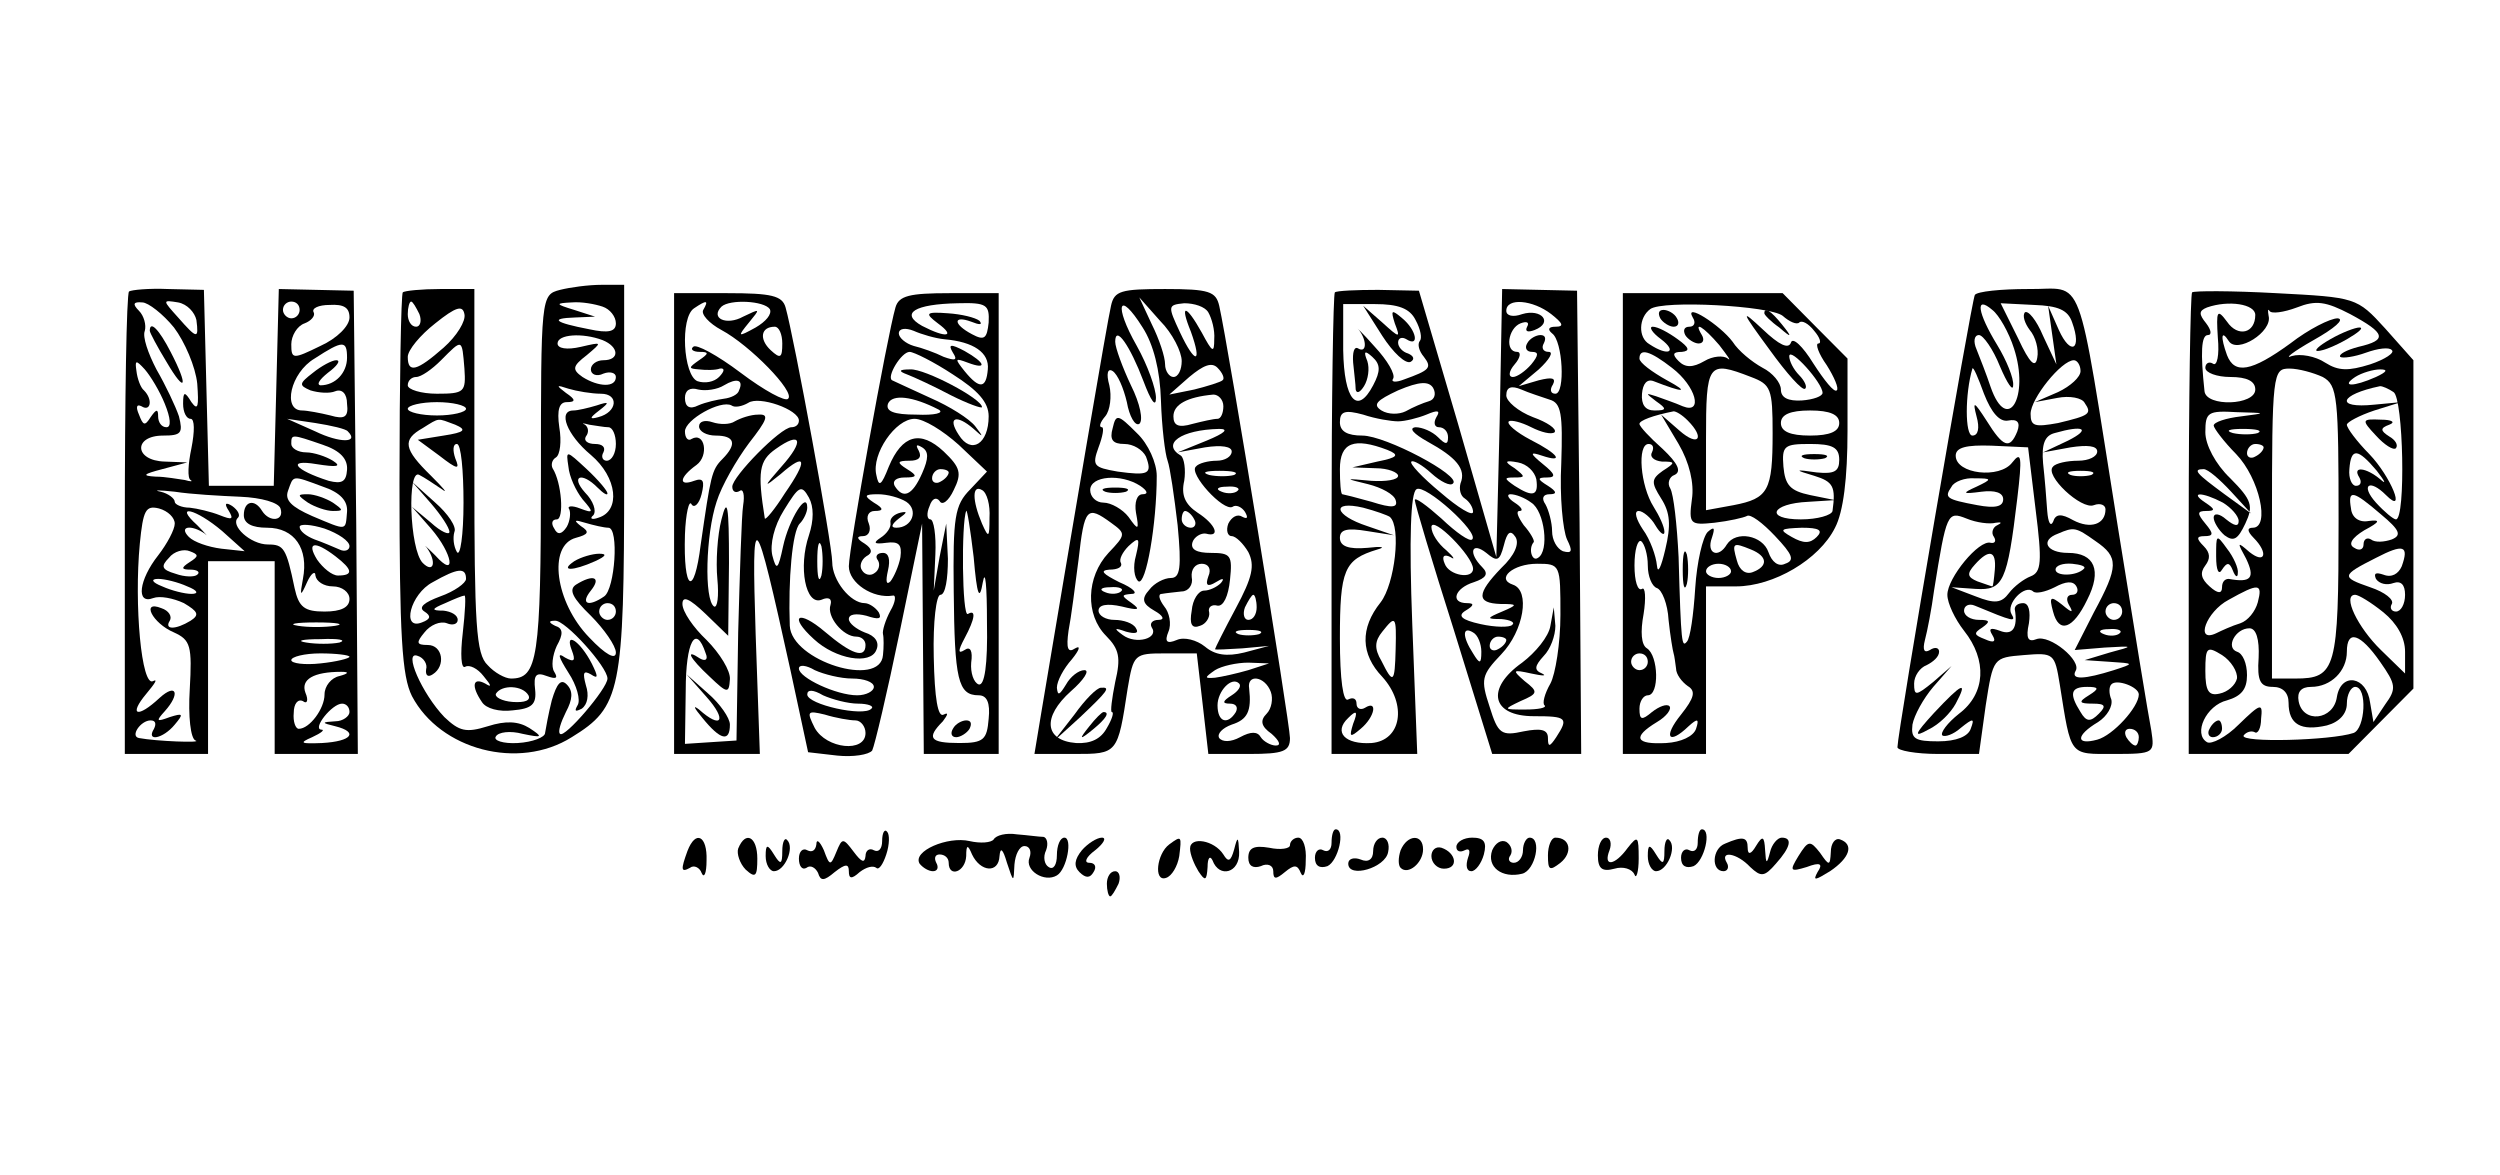 <?xml version="1.0" encoding="UTF-8"?>
<svg xmlns="http://www.w3.org/2000/svg" xmlns:xlink="http://www.w3.org/1999/xlink" width="151pt" height="71pt" viewBox="0 0 151 71" version="1.1">
<g id="surface1">
<path style=" stroke:none;fill-rule:nonzero;fill:rgb(0%,0%,0%);fill-opacity:1;" d="M 7.793 17.605 C 7.641 17.762 7.539 24.082 7.539 31.723 L 7.539 45.539 L 12.566 45.539 L 12.566 33.898 L 16.59 33.898 L 16.59 45.539 L 21.613 45.539 L 21.516 31.574 L 21.363 17.559 L 16.84 17.457 L 16.688 23.426 L 16.535 29.344 L 12.617 29.344 L 12.316 17.508 L 10.152 17.457 C 8.996 17.406 7.941 17.508 7.793 17.605 Z M 10.508 19.781 C 11.16 20.645 11.812 22.16 11.914 23.176 C 12.012 24.539 11.965 24.844 11.562 24.289 C 11.16 23.629 11.059 23.629 11.059 24.387 C 11.059 24.895 11.258 25.297 11.512 25.297 C 11.762 25.297 11.762 26.059 11.562 27.07 C 11.359 28.031 11.312 28.891 11.512 28.992 C 11.664 29.094 11.512 29.094 11.16 28.992 C 10.758 28.941 10.004 28.789 9.398 28.789 C 8.547 28.738 8.645 28.637 9.801 28.336 L 11.312 27.93 L 9.953 27.879 C 8.094 27.828 8.043 26.309 9.852 26.309 C 10.957 26.309 11.059 26.156 10.809 25.148 C 10.605 24.539 10.004 23.273 9.449 22.312 C 8.949 21.352 8.594 20.34 8.746 19.984 C 8.844 19.633 8.695 19.074 8.395 18.773 C 7.992 18.367 8.043 18.215 8.594 18.266 C 8.949 18.266 9.852 18.973 10.508 19.781 Z M 11.863 19.328 C 12.012 20.492 11.914 20.492 10.758 19.176 C 9.801 18.113 9.801 18.113 10.758 18.266 C 11.312 18.367 11.762 18.871 11.863 19.328 Z M 18.098 18.719 C 18.098 18.973 17.895 19.227 17.594 19.227 C 17.34 19.227 17.09 18.973 17.09 18.719 C 17.09 18.418 17.34 18.215 17.594 18.215 C 17.895 18.215 18.098 18.418 18.098 18.719 Z M 21.109 19.176 C 21.109 19.684 20.359 20.441 19.352 20.895 C 17.691 21.707 17.594 21.707 17.594 20.793 C 17.594 20.289 17.945 19.684 18.398 19.531 C 18.797 19.379 19.051 19.074 18.949 18.871 C 18.797 18.621 19.25 18.418 19.906 18.418 C 20.758 18.367 21.109 18.57 21.109 19.176 Z M 20.961 21.605 C 20.961 22.516 20.258 23.273 19.352 23.273 C 19.102 23.223 19.301 22.922 19.805 22.516 C 20.359 22.109 20.609 21.758 20.305 21.758 C 20.055 21.758 19.402 22.109 18.902 22.516 C 18.047 23.176 18.047 23.273 18.75 23.578 C 19.25 23.73 19.906 23.781 20.258 23.629 C 20.66 23.477 20.961 23.781 20.961 24.387 C 21.062 25.195 20.812 25.348 19.957 25.094 C 19.352 24.945 18.547 24.793 18.246 24.793 C 17.043 24.793 17.543 22.516 19 21.656 C 20.711 20.543 20.961 20.543 20.961 21.605 Z M 9.953 24.387 C 10.305 25.25 10.355 25.805 10.055 25.805 C 9.75 25.805 9.551 25.5 9.551 25.148 C 9.551 24.691 9.449 24.691 9.098 25.195 C 8.746 25.754 8.645 25.703 8.395 25.043 C 8.195 24.59 8.242 24.387 8.547 24.539 C 9.098 24.895 9.25 24.137 8.695 23.578 C 8.496 23.426 8.293 22.871 8.242 22.414 C 8.145 21.758 8.195 21.707 8.746 22.312 C 9.098 22.719 9.648 23.629 9.953 24.387 Z M 21.012 26.059 C 21.715 26.766 20.508 26.766 19.051 26.059 L 17.34 25.297 L 19.051 25.551 C 20.008 25.703 20.91 25.906 21.012 26.059 Z M 19.504 26.867 C 20.559 27.223 21.012 27.727 20.961 28.383 C 20.91 29.094 20.66 29.246 19.855 29.043 C 17.793 28.383 17.289 27.727 19.102 28.031 C 20.359 28.23 20.66 28.184 20.105 27.828 C 19.703 27.574 18.949 27.324 18.496 27.324 C 17.996 27.324 17.594 27.07 17.594 26.816 C 17.594 26.211 17.594 26.211 19.504 26.867 Z M 19.504 29.395 C 20.559 29.75 21.012 30.258 20.961 30.914 C 20.859 32.078 21.012 32.078 18.852 31.168 C 17.594 30.613 17.191 30.207 17.395 29.648 C 17.742 28.688 17.594 28.688 19.504 29.395 Z M 14.527 30.004 C 15.785 30.055 16.84 30.359 16.941 30.711 C 17.191 31.469 16.285 31.574 15.832 30.863 C 15.379 30.105 14.727 30.258 14.727 31.117 C 14.727 31.625 15.23 31.875 16.137 31.875 C 17.793 31.875 18.648 33.141 18.297 34.965 C 18.098 36.023 18.145 36.074 18.547 35.164 C 18.797 34.609 19.051 34.457 19.051 34.762 C 19.102 35.113 19.555 35.418 20.105 35.418 C 20.66 35.418 21.109 35.77 21.109 36.176 C 21.109 36.684 20.609 36.938 19.602 36.938 C 18.398 36.938 18.047 36.684 17.793 35.52 C 17.289 33.09 17.141 32.887 16.184 32.887 C 15.129 32.887 13.871 31.723 14.375 31.27 C 14.527 31.117 14.375 30.816 14.023 30.562 C 13.625 30.309 13.52 30.41 13.824 30.863 C 14.125 31.371 14.023 31.418 13.27 31.117 C 12.766 30.914 11.914 30.711 11.461 30.664 C 10.957 30.664 10.555 30.461 10.555 30.309 C 10.555 30.105 10.152 29.801 9.703 29.699 C 9.199 29.598 9.602 29.598 10.555 29.699 C 11.512 29.852 13.32 29.953 14.527 30.004 Z M 10.555 31.625 C 10.555 31.977 10.102 32.836 9.551 33.547 C 8.395 35.012 8.195 36.531 9.25 36.125 C 9.648 35.973 10.457 36.125 11.109 36.43 C 11.965 36.938 12.062 37.137 11.512 37.492 C 10.605 38.047 9.902 38.047 10.254 37.492 C 10.406 37.238 10.203 36.883 9.75 36.734 C 8.496 36.227 9.199 37.645 10.508 38.199 C 11.512 38.656 11.609 39.012 11.461 41.641 C 11.359 43.258 11.512 44.625 11.812 44.727 C 12.266 44.879 9.449 44.777 8.395 44.578 C 7.84 44.473 8.496 43.512 9.098 43.512 C 9.398 43.512 9.449 43.715 9.301 44.02 C 8.797 44.828 9.852 44.625 10.555 43.766 C 11.109 43.109 11.059 43.059 10.254 43.312 C 9.449 43.613 9.398 43.566 9.953 42.957 C 10.906 41.895 10.656 41.234 9.648 42.145 C 8.293 43.414 7.742 43.211 8.844 41.895 C 9.352 41.285 9.551 40.984 9.25 41.137 C 8.547 41.539 8.094 36.531 8.445 32.836 C 8.645 30.816 8.797 30.512 9.602 30.711 C 10.152 30.863 10.555 31.27 10.555 31.625 Z M 13.422 32.078 L 14.777 33.293 L 13.371 33.141 C 12.566 33.039 11.711 32.738 11.41 32.434 C 10.758 31.777 11.562 31.672 12.367 32.23 C 12.617 32.484 12.414 32.23 11.914 31.723 C 10.457 30.41 11.812 30.711 13.422 32.078 Z M 21.109 32.988 C 21.109 33.242 20.812 33.344 20.508 33.191 C 20.156 33.039 19.453 32.738 19 32.582 C 18.496 32.383 18.098 32.078 18.098 31.824 C 18.098 31.625 18.797 31.672 19.602 31.926 C 20.457 32.23 21.109 32.684 21.109 32.988 Z M 11.461 33.949 C 10.906 34.305 10.957 34.406 11.512 34.406 C 11.914 34.406 12.113 34.559 11.914 34.711 C 11.762 34.859 11.16 34.859 10.605 34.656 C 9.75 34.406 9.703 34.203 10.203 33.695 C 10.508 33.293 11.109 33.141 11.461 33.293 C 12.012 33.496 12.012 33.598 11.461 33.949 Z M 20.258 33.598 C 21.312 34.406 21.363 34.762 20.41 34.762 C 20.055 34.762 19.504 34.305 19.152 33.801 C 18.496 32.738 19 32.637 20.258 33.598 Z M 11.312 35.418 C 11.965 35.672 12.012 35.871 11.562 35.871 C 11.16 35.871 10.355 35.672 9.801 35.418 C 9.148 35.164 9.098 34.965 9.551 34.965 C 9.953 34.965 10.758 35.164 11.312 35.418 Z M 20.258 37.797 C 19.602 37.898 18.598 37.898 17.996 37.797 C 17.34 37.695 17.844 37.594 19.102 37.594 C 20.359 37.594 20.859 37.695 20.258 37.797 Z M 20.508 38.809 C 20.008 38.91 19.102 38.91 18.496 38.809 C 17.844 38.707 18.246 38.605 19.352 38.605 C 20.457 38.555 20.961 38.656 20.508 38.809 Z M 21.109 39.668 C 21.109 39.77 20.305 39.973 19.352 40.07 C 18.398 40.176 17.594 40.07 17.594 39.871 C 17.594 39.668 18.398 39.465 19.352 39.465 C 20.305 39.465 21.109 39.566 21.109 39.668 Z M 20.508 40.832 C 20.008 40.934 19.602 41.438 19.602 41.945 C 19.602 42.805 18.699 44.02 18.047 44.02 C 17.844 44.02 17.691 43.566 17.742 43.059 C 17.742 42.5 17.996 42.199 18.297 42.348 C 18.547 42.551 18.648 42.301 18.449 41.844 C 18.145 41.031 18.949 40.578 20.609 40.578 C 21.109 40.578 21.062 40.68 20.508 40.832 Z M 21.109 43.008 C 21.109 43.258 20.711 43.566 20.258 43.566 C 19.402 43.613 19.402 43.664 20.258 43.867 C 21.664 44.219 21.262 44.777 19.453 44.879 C 18.145 44.93 18.047 44.879 18.852 44.527 C 19.402 44.273 19.652 44.07 19.402 44.07 C 18.852 44.02 20.055 42.5 20.66 42.5 C 20.91 42.5 21.109 42.703 21.109 43.008 Z M 21.109 43.008 "/>
<path style=" stroke:none;fill-rule:nonzero;fill:rgb(0%,0%,0%);fill-opacity:1;" d="M 9.047 19.984 C 9.047 20.086 9.5 20.949 10.055 21.855 C 11.211 23.832 11.41 23.375 10.305 21.254 C 9.602 19.887 9.047 19.328 9.047 19.984 Z M 9.047 19.984 "/>
<path style=" stroke:none;fill-rule:nonzero;fill:rgb(0%,0%,0%);fill-opacity:1;" d="M 18.598 30.359 C 19 30.613 19.703 30.863 20.105 30.863 C 20.758 30.863 20.758 30.816 20.105 30.359 C 19.703 30.105 19 29.852 18.598 29.852 C 17.945 29.852 17.945 29.902 18.598 30.359 Z M 18.598 30.359 "/>
<path style=" stroke:none;fill-rule:nonzero;fill:rgb(0%,0%,0%);fill-opacity:1;" d="M 24.328 17.66 C 24.227 17.762 24.129 22.969 24.129 29.195 C 24.129 38.453 24.277 40.832 24.883 42.047 C 26.59 45.285 31.316 46.551 34.531 44.527 C 37.496 42.703 37.699 41.793 37.699 28.84 L 37.699 17.203 L 36.34 17.203 C 35.535 17.203 34.434 17.355 33.828 17.508 C 32.672 17.812 32.672 17.859 32.672 28.789 C 32.672 39.82 32.473 40.984 30.863 40.984 C 30.512 40.984 29.859 40.629 29.457 40.176 C 28.75 39.516 28.652 37.746 28.652 28.438 L 28.652 17.457 L 26.59 17.457 C 25.484 17.457 24.43 17.559 24.328 17.66 Z M 25.332 18.973 C 25.484 19.379 25.383 19.734 25.133 19.734 C 24.832 19.734 24.629 19.379 24.629 18.973 C 24.629 18.57 24.73 18.215 24.832 18.215 C 24.934 18.215 25.133 18.57 25.332 18.973 Z M 26.793 21 C 25.184 22.414 24.629 22.566 24.629 21.555 C 24.629 21.148 25.383 20.238 26.289 19.531 C 27.547 18.52 27.949 18.418 28.051 18.973 C 28.148 19.379 27.598 20.289 26.793 21 Z M 36.395 18.52 C 36.844 18.668 37.199 19.125 37.199 19.531 C 37.199 20.035 36.746 20.137 35.59 19.887 C 33.477 19.48 33.176 19.227 34.734 19.176 L 35.941 19.125 L 34.684 18.719 C 33.527 18.367 33.527 18.316 34.531 18.266 C 35.137 18.215 35.941 18.367 36.395 18.52 Z M 36.395 20.543 C 37.398 20.949 37.445 21.758 36.445 21.758 C 36.039 21.758 35.688 22.008 35.688 22.312 C 35.688 22.617 36.039 22.77 36.445 22.566 C 36.844 22.414 37.199 22.516 37.199 22.77 C 37.199 23.426 36.141 23.375 35.184 22.77 C 34.531 22.312 34.586 22.109 35.438 21.453 C 36.395 20.645 36.395 20.645 35.086 20.949 C 34.23 21.148 33.676 21.047 33.676 20.746 C 33.676 20.188 35.184 20.086 36.395 20.543 Z M 28.051 22.262 C 28.148 23.68 28.051 23.781 26.391 23.781 C 25.434 23.781 24.629 23.527 24.629 23.273 C 24.629 22.969 24.883 22.77 25.133 22.77 C 25.434 22.77 26.09 22.312 26.641 21.758 C 27.949 20.441 27.898 20.441 28.051 22.262 Z M 36.293 23.781 C 37.398 23.781 37.297 24.895 36.141 25.195 C 35.59 25.348 35.59 25.25 36.191 24.793 C 36.844 24.289 36.793 24.234 36.039 24.488 C 35.535 24.641 34.883 24.793 34.633 24.793 C 33.676 24.793 34.23 26.262 35.688 27.477 C 37.297 28.84 37.496 30.863 36.141 31.27 C 35.738 31.418 35.59 31.32 35.84 31.117 C 36.039 30.863 35.84 30.258 35.336 29.75 C 34.434 28.738 35.137 28.484 36.09 29.449 C 36.445 29.801 36.691 29.953 36.691 29.801 C 36.691 29.648 36.141 28.992 35.438 28.336 C 34.18 27.172 34.18 27.172 34.332 28.184 C 34.383 28.789 34.785 29.648 35.184 30.156 C 35.891 30.965 35.84 31.016 35.035 30.711 C 34.531 30.512 34.23 30.562 34.383 30.762 C 34.48 30.965 34.434 31.469 34.23 31.824 C 33.93 32.281 33.676 32.332 33.477 31.926 C 33.277 31.625 33.328 31.371 33.629 31.371 C 34.082 31.371 33.93 29.145 33.375 28.281 C 33.277 28.082 33.328 27.777 33.578 27.629 C 33.828 27.477 33.93 26.664 33.781 25.805 C 33.629 24.742 33.781 24.289 34.23 24.289 C 34.785 24.289 34.785 24.137 34.18 23.73 C 33.578 23.273 33.578 23.223 34.332 23.477 C 34.836 23.629 35.738 23.781 36.293 23.781 Z M 28.148 24.691 C 28.148 24.895 27.344 25.094 26.391 25.094 C 25.434 25.094 24.629 24.895 24.629 24.691 C 24.629 24.488 25.434 24.289 26.391 24.289 C 27.344 24.289 28.148 24.488 28.148 24.691 Z M 27.496 25.652 C 28.199 25.957 28.098 26.109 26.793 26.309 L 25.234 26.562 L 26.539 27.523 C 27.645 28.383 27.797 28.383 27.496 27.676 C 27.344 27.223 27.344 26.816 27.598 26.816 C 27.848 26.816 27.996 28.438 27.996 30.359 C 27.996 32.332 27.797 33.648 27.598 33.344 C 27.395 32.988 27.344 32.484 27.445 32.129 C 27.598 31.824 27.043 31.016 26.289 30.359 L 24.883 29.094 L 26.035 30.41 C 26.641 31.117 27.145 31.875 27.145 32.129 C 27.145 32.332 26.641 32.129 26.035 31.574 L 24.883 30.613 L 26.035 31.926 C 27.344 33.445 27.598 35.012 26.289 33.547 C 25.785 33.039 25.535 32.836 25.785 33.09 C 26.391 33.949 26.188 34.656 25.535 34.004 C 24.73 33.191 24.582 28.23 25.332 28.688 C 25.637 28.84 26.238 29.246 26.691 29.551 C 27.094 29.852 26.793 29.496 26.035 28.738 C 24.379 27.121 24.277 26.562 25.535 25.855 C 26.59 25.195 26.391 25.25 27.496 25.652 Z M 36.746 25.805 C 36.996 25.805 37.199 26.262 37.199 26.816 C 37.199 27.375 36.945 27.828 36.645 27.828 C 36.395 27.828 36.293 27.574 36.445 27.324 C 36.594 27.02 36.395 26.816 35.941 26.816 C 35.488 26.816 35.238 26.613 35.387 26.363 C 35.59 26.109 35.535 25.805 35.336 25.652 C 35.086 25.551 35.238 25.551 35.59 25.652 C 35.988 25.703 36.492 25.805 36.746 25.805 Z M 36.746 31.875 C 37.398 31.875 37.145 35.57 36.492 36.023 C 35.535 36.684 35.035 36.48 35.688 35.672 C 36.34 34.859 35.84 34.656 34.785 35.316 C 34.332 35.621 34.586 36.125 35.688 37.191 C 36.492 38 37.199 39.012 37.199 39.414 C 37.199 39.871 36.594 39.566 35.59 38.504 C 33.527 36.379 33.074 32.938 34.785 32.484 C 35.535 32.281 35.641 32.129 35.086 31.777 C 34.633 31.418 34.684 31.371 35.336 31.574 C 35.84 31.723 36.492 31.875 36.746 31.875 Z M 28.148 34.965 C 28.148 35.215 27.445 35.723 26.59 36.023 C 25.637 36.379 25.234 36.684 25.637 36.938 C 26.035 37.191 26.035 37.391 25.484 37.594 C 24.227 38.098 24.781 35.871 26.137 35.164 C 27.645 34.305 28.148 34.254 28.148 34.965 Z M 27.949 38.25 C 27.797 39.516 27.848 40.426 28.098 40.273 C 28.352 40.125 28.855 40.379 29.203 40.832 C 29.707 41.438 29.707 41.539 29.305 41.285 C 28.551 40.883 28.449 41.438 29.105 42.398 C 29.355 42.805 30.16 43.008 30.965 42.906 C 32.121 42.805 32.422 42.551 32.32 41.641 C 32.219 40.781 32.371 40.578 33.023 40.832 C 33.578 41.031 33.727 40.984 33.477 40.578 C 33.277 40.273 33.375 39.566 33.629 39.012 C 34.027 38.301 34.027 37.949 33.527 37.797 C 33.125 37.594 33.125 37.492 33.527 37.492 C 34.133 37.441 36.691 40.273 36.691 40.984 C 36.691 41.59 34.082 44.625 33.828 44.324 C 33.676 44.219 33.879 43.613 34.18 43.008 C 34.586 42.246 34.633 41.742 34.23 41.34 C 33.879 40.984 33.629 41.285 33.328 42.301 C 33.125 43.109 32.973 43.969 32.922 44.273 C 32.922 44.527 32.168 44.828 31.266 44.879 C 30.41 44.93 29.758 44.727 29.957 44.473 C 30.109 44.219 30.812 44.121 31.566 44.324 C 32.773 44.578 32.824 44.527 31.969 43.969 C 31.316 43.566 30.562 43.512 29.457 43.867 C 28.148 44.273 27.746 44.172 26.84 43.312 C 25.484 41.895 24.328 39.262 25.234 39.617 C 25.586 39.719 25.836 40.125 25.738 40.426 C 25.688 40.781 25.836 40.934 26.137 40.73 C 26.941 40.227 26.742 38.957 25.836 38.957 C 25.133 38.957 25.133 38.809 25.637 38.199 C 25.988 37.746 26.59 37.492 26.992 37.645 C 27.344 37.797 27.645 37.695 27.645 37.441 C 27.645 37.137 27.242 36.938 26.793 36.883 C 26.035 36.883 26.035 36.785 26.891 36.43 C 27.445 36.176 27.949 35.973 28.051 35.973 C 28.148 35.926 28.098 36.938 27.949 38.25 Z M 37.199 36.938 C 37.199 37.191 36.996 37.441 36.691 37.441 C 36.445 37.441 36.191 37.191 36.191 36.938 C 36.191 36.633 36.445 36.43 36.691 36.43 C 36.996 36.43 37.199 36.633 37.199 36.938 Z M 31.918 41.996 C 32.07 42.301 31.719 42.449 30.965 42.398 C 30.309 42.348 29.859 42.098 29.957 41.895 C 30.309 41.34 31.566 41.387 31.918 41.996 Z M 31.918 41.996 "/>
<path style=" stroke:none;fill-rule:nonzero;fill:rgb(0%,0%,0%);fill-opacity:1;" d="M 34.684 33.898 C 33.781 34.508 34.586 34.508 35.941 33.898 C 36.594 33.598 36.691 33.445 36.191 33.445 C 35.789 33.445 35.086 33.648 34.684 33.898 Z M 34.684 33.898 "/>
<path style=" stroke:none;fill-rule:nonzero;fill:rgb(0%,0%,0%);fill-opacity:1;" d="M 34.531 39.262 C 34.785 39.922 34.684 40.023 34.133 39.719 C 33.629 39.363 33.727 39.668 34.332 40.629 C 34.836 41.387 35.086 42.301 34.883 42.602 C 34.684 42.957 34.734 43.008 35.137 42.805 C 35.488 42.551 35.59 41.996 35.387 41.387 C 35.184 40.629 35.238 40.477 35.688 40.73 C 36.141 41.031 36.141 40.883 35.738 40.07 C 35.035 38.707 34.082 38.098 34.531 39.262 Z M 34.531 39.262 "/>
<path style=" stroke:none;fill-rule:nonzero;fill:rgb(0%,0%,0%);fill-opacity:1;" d="M 67.105 18.469 C 66.902 19.277 64.793 31.723 62.883 43.109 L 62.48 45.539 L 64.895 45.539 C 67.508 45.539 67.508 45.539 68.109 41.59 C 68.461 39.516 68.512 39.465 70.371 39.465 L 72.285 39.465 L 72.637 42.5 L 72.984 45.539 L 75.449 45.539 C 77.512 45.539 77.914 45.387 77.914 44.578 C 77.914 43.715 74.191 20.895 73.641 18.469 C 73.438 17.605 73.035 17.457 70.371 17.457 C 67.707 17.457 67.305 17.559 67.105 18.469 Z M 70.121 24.188 C 70.172 25.805 70.371 27.426 70.523 27.828 C 70.672 28.23 70.926 30.004 71.129 31.723 C 71.375 34.305 71.277 34.91 70.723 34.91 C 70.324 34.91 69.719 35.215 69.418 35.621 C 68.914 36.176 69.016 36.48 69.719 36.883 C 70.27 37.191 70.371 37.441 69.973 37.441 C 69.617 37.441 69.418 37.645 69.566 37.898 C 70.02 38.555 68.613 38.957 67.809 38.352 C 67.254 37.949 67.305 37.898 68.012 38.152 C 68.562 38.301 68.812 38.25 68.613 37.949 C 68.461 37.645 67.859 37.441 67.305 37.441 C 66.805 37.441 66.352 37.191 66.352 36.883 C 66.352 36.531 66.855 36.43 67.758 36.633 C 68.762 36.883 68.914 36.836 68.359 36.43 C 67.707 35.973 67.707 35.926 68.359 35.871 C 68.762 35.871 68.461 35.52 67.605 35.164 C 66.602 34.656 66.402 34.457 67.004 34.406 C 67.508 34.406 67.809 34.254 67.707 34.004 C 67.559 33.801 67.809 33.344 68.16 32.988 C 68.812 32.383 68.867 32.484 68.613 33.547 C 68.41 34.254 68.512 34.91 68.762 35.113 C 69.215 35.367 69.867 31.672 69.867 28.738 C 69.867 27.98 69.367 26.816 68.664 26.156 C 67.508 24.996 67.406 24.996 67.207 25.855 C 67.004 26.562 67.207 26.816 67.91 26.816 C 68.461 26.816 69.016 27.172 69.215 27.574 C 69.617 28.637 69.367 28.738 67.508 28.484 C 66.051 28.23 65.949 28.133 66.352 27.02 C 66.602 26.363 66.703 25.805 66.555 25.805 C 66.352 25.805 66.449 25.5 66.754 25.148 C 67.055 24.793 67.156 23.934 67.004 23.273 C 66.805 22.566 66.902 22.215 67.207 22.414 C 67.508 22.617 67.859 23.426 68.062 24.289 C 68.211 25.148 68.562 25.754 68.812 25.602 C 69.066 25.402 68.867 24.387 68.309 23.273 C 67.809 22.215 67.359 21 67.359 20.645 C 67.359 19.582 68.262 20.895 69.066 23.023 C 69.52 24.234 69.82 24.641 69.82 24.035 C 69.82 23.477 69.316 22.059 68.664 20.895 C 67.254 18.418 67.559 17.457 69.016 19.781 C 69.668 20.793 70.07 22.363 70.121 24.188 Z M 71.375 21.809 C 71.375 22.312 71.176 22.77 70.875 22.77 C 70.625 22.77 70.371 22.414 70.371 22.008 C 70.371 21.555 70.02 20.492 69.566 19.582 L 68.812 17.961 L 70.07 19.379 C 70.824 20.137 71.375 21.254 71.375 21.809 Z M 72.984 18.871 C 73.188 19.227 73.387 19.934 73.34 20.492 C 73.34 21.352 73.234 21.301 72.586 20.086 C 71.629 18.367 71.227 18.316 71.93 20.035 C 72.637 22.008 72.18 22.008 71.277 20.086 C 70.523 18.469 70.523 18.418 71.527 18.316 C 72.133 18.316 72.785 18.52 72.984 18.871 Z M 73.84 22.969 C 73.742 23.074 72.938 23.324 72.133 23.527 L 70.625 23.832 L 71.832 22.77 C 72.684 22.059 73.188 21.855 73.539 22.215 C 73.84 22.516 73.992 22.871 73.84 22.969 Z M 73.891 24.539 C 73.891 24.945 73.742 25.297 73.539 25.297 C 73.289 25.297 72.637 25.449 72.031 25.602 C 71.176 25.855 70.875 25.703 70.875 25.148 C 70.875 24.441 71.68 23.98 73.289 23.832 C 73.59 23.832 73.891 24.137 73.891 24.539 Z M 72.883 26.613 L 71.129 27.324 L 72.785 27.02 C 73.789 26.867 74.395 26.969 74.395 27.27 C 74.395 27.574 73.992 27.828 73.488 27.828 C 72.984 27.828 72.383 27.98 72.23 28.184 C 71.781 28.59 73.891 30.914 74.445 30.613 C 74.645 30.461 74.996 30.613 75.195 30.914 C 75.398 31.27 75.348 31.371 75.047 31.219 C 74.746 31.016 74.395 31.219 74.191 31.625 C 74.039 32.027 74.145 32.383 74.395 32.383 C 74.645 32.383 75.098 32.836 75.398 33.344 C 75.801 34.152 75.652 34.859 74.645 36.734 C 73.941 38.047 73.387 39.16 73.387 39.211 C 73.387 39.262 74.145 39.211 75.047 39.16 L 76.652 39.012 L 75.145 39.414 C 74.094 39.668 73.387 39.566 72.785 39.059 C 72.285 38.656 71.527 38.453 71.074 38.656 C 70.473 38.91 70.324 38.758 70.574 38.152 C 70.773 37.695 70.625 36.988 70.324 36.633 C 70.02 36.227 69.918 35.871 70.172 35.871 C 70.422 35.824 70.977 35.77 71.375 35.723 C 71.781 35.723 72.082 35.316 71.98 34.859 C 71.93 34.406 72.18 34.051 72.586 34.051 C 72.984 34.051 73.188 34.355 72.984 34.812 C 72.785 35.367 72.938 35.469 73.438 35.164 C 73.84 34.91 73.992 34.91 73.742 35.215 C 73.488 35.469 73.035 35.672 72.734 35.672 C 72.383 35.672 72.031 36.227 71.98 36.883 C 71.832 37.695 71.98 38 72.484 37.797 C 72.836 37.695 73.086 37.289 73.035 36.988 C 72.938 36.684 73.188 36.48 73.539 36.582 C 73.891 36.633 74.191 36.023 74.293 35.012 C 74.445 33.547 74.344 33.395 73.137 33.395 C 72.285 33.395 71.879 33.191 72.031 32.738 C 72.133 32.434 72.535 32.18 72.836 32.23 C 73.742 32.484 73.438 31.672 72.332 30.965 C 71.578 30.461 71.328 29.902 71.527 29.043 C 71.629 28.383 71.527 27.676 71.328 27.523 C 70.121 26.816 71.328 25.957 73.641 25.906 C 74.242 25.906 73.992 26.156 72.883 26.613 Z M 74.543 28.688 C 74.191 28.789 73.488 28.789 73.035 28.688 C 72.535 28.535 72.836 28.438 73.641 28.438 C 74.492 28.438 74.844 28.535 74.543 28.688 Z M 68.867 29.344 C 69.316 29.648 69.367 29.852 69.016 29.852 C 68.664 29.852 68.512 30.359 68.613 30.965 C 68.812 32.027 68.762 32.078 68.16 31.219 C 67.809 30.762 67.105 30.359 66.652 30.359 C 66.199 30.359 65.848 30.004 65.848 29.598 C 65.848 28.738 67.707 28.59 68.867 29.344 Z M 74.746 29.648 C 74.594 29.801 74.145 29.852 73.789 29.699 C 73.387 29.551 73.539 29.395 74.094 29.395 C 74.645 29.344 74.945 29.496 74.746 29.648 Z M 67.105 31.574 C 68.012 32.23 68.012 32.281 66.953 33.395 C 65.598 34.859 65.547 37.137 66.805 38.402 C 67.605 39.211 67.707 39.719 67.359 41.188 C 67.156 42.199 67.055 43.008 67.156 43.008 C 67.305 43.008 67.156 43.465 66.855 43.969 C 66.5 44.625 65.898 44.93 64.992 44.879 C 63.082 44.727 62.934 43.312 64.691 41.742 C 65.445 41.086 65.848 40.477 65.496 40.477 C 65.145 40.477 64.641 40.883 64.391 41.34 C 63.988 41.996 63.887 42.047 63.836 41.539 C 63.836 41.137 64.242 40.379 64.742 39.82 C 65.195 39.262 65.297 38.957 64.941 39.16 C 64.492 39.465 64.391 39.16 64.539 38.098 C 64.691 37.34 64.941 35.367 65.145 33.801 C 65.496 30.664 65.648 30.512 67.105 31.574 Z M 72.133 31.371 C 72.285 31.625 72.18 31.875 71.93 31.875 C 71.629 31.875 71.375 31.625 71.375 31.371 C 71.375 31.066 71.48 30.863 71.578 30.863 C 71.727 30.863 71.98 31.066 72.133 31.371 Z M 67.707 35.723 C 67.559 35.871 67.105 35.926 66.754 35.77 C 66.352 35.621 66.5 35.469 67.055 35.469 C 67.605 35.418 67.91 35.57 67.707 35.723 Z M 75.902 36.684 C 75.902 37.086 75.703 37.441 75.398 37.441 C 75.145 37.441 75.047 37.086 75.195 36.684 C 75.398 36.277 75.602 35.926 75.703 35.926 C 75.801 35.926 75.902 36.277 75.902 36.684 Z M 76.055 38.301 C 75.703 38.402 75.098 38.402 74.797 38.301 C 74.445 38.152 74.695 38.047 75.398 38.047 C 76.102 38.047 76.355 38.152 76.055 38.301 Z M 75.398 40.477 C 74.695 40.68 73.789 40.883 73.387 40.934 C 72.734 40.984 72.734 40.934 73.387 40.477 C 73.789 40.227 74.695 40.023 75.398 40.023 L 76.652 40.07 Z M 74.395 41.996 C 73.84 42.348 73.789 42.5 74.293 42.5 C 74.645 42.5 74.797 42.703 74.645 43.008 C 74.145 43.816 73.539 43.613 73.539 42.602 C 73.539 41.742 74.395 40.832 74.844 41.285 C 74.996 41.438 74.797 41.742 74.395 41.996 Z M 76.758 41.793 C 76.906 42.199 76.805 42.805 76.504 43.109 C 76.102 43.512 76.152 43.867 76.805 44.324 C 77.258 44.727 77.41 45.031 77.059 45.031 C 76.758 45.031 76.305 44.777 76.152 44.527 C 75.953 44.172 75.551 44.172 74.898 44.527 C 74.344 44.828 73.84 44.828 73.641 44.578 C 73.488 44.324 73.84 43.969 74.395 43.766 C 75.348 43.465 75.602 42.957 75.449 41.59 C 75.297 40.68 76.406 40.832 76.758 41.793 Z M 76.758 41.793 "/>
<path style=" stroke:none;fill-rule:nonzero;fill:rgb(0%,0%,0%);fill-opacity:1;" d="M 66.754 29.699 C 67.055 29.801 67.656 29.801 68.012 29.699 C 68.309 29.551 68.062 29.449 67.359 29.449 C 66.652 29.449 66.402 29.551 66.754 29.699 Z M 66.754 29.699 "/>
<path style=" stroke:none;fill-rule:nonzero;fill:rgb(0%,0%,0%);fill-opacity:1;" d="M 64.895 43.16 L 63.637 44.777 L 65.246 43.312 C 66.902 41.742 67.105 41.488 66.5 41.539 C 66.25 41.539 65.547 42.246 64.895 43.16 Z M 64.895 43.16 "/>
<path style=" stroke:none;fill-rule:nonzero;fill:rgb(0%,0%,0%);fill-opacity:1;" d="M 65.797 43.867 C 65.145 44.676 65.195 44.727 66 44.07 C 66.805 43.414 67.055 43.008 66.652 43.008 C 66.555 43.008 66.148 43.414 65.797 43.867 Z M 65.797 43.867 "/>
<path style=" stroke:none;fill-rule:nonzero;fill:rgb(0%,0%,0%);fill-opacity:1;" d="M 80.625 17.66 C 80.527 17.762 80.426 24.082 80.426 31.723 L 80.426 45.539 L 85.602 45.539 L 85.301 37.695 C 85.102 32.484 85.203 29.75 85.555 29.551 C 86.055 29.195 89.371 32.18 88.918 32.582 C 88.77 32.738 87.965 32.18 87.062 31.32 C 86.156 30.512 85.453 30.004 85.453 30.207 C 85.453 30.41 86.508 33.949 87.812 38.047 L 90.129 45.539 L 95.504 45.539 L 95.406 31.574 L 95.254 17.559 L 90.73 17.457 L 90.578 25.551 L 90.379 33.648 L 88.066 25.602 L 85.703 17.559 L 83.242 17.508 C 81.934 17.508 80.727 17.559 80.625 17.66 Z M 85.5 19.328 C 85.805 19.887 85.906 20.441 85.754 20.594 C 85.602 20.793 85.703 21.199 86.004 21.555 C 86.508 22.215 86.355 22.363 84.797 22.922 C 84.297 23.121 83.992 23.074 84.145 22.871 C 84.297 22.617 83.793 21.758 83.039 20.949 C 82.285 20.086 81.832 19.684 82.082 19.934 C 82.586 20.594 82.535 21.352 82.035 21.047 C 81.785 20.895 81.684 21.301 81.73 21.906 C 81.785 22.516 81.883 23.223 81.883 23.527 C 81.934 23.781 82.133 23.73 82.387 23.324 C 82.637 22.922 82.734 22.262 82.586 21.809 C 82.336 21.199 82.438 21.148 82.887 21.555 C 83.391 22.008 83.391 22.414 82.938 23.273 C 81.984 25.094 81.18 24.188 81.129 21.148 L 81.129 18.367 L 83.039 18.367 C 84.445 18.367 85.148 18.621 85.5 19.328 Z M 93.695 18.973 C 94.398 19.531 94.5 19.734 93.945 19.734 C 93.543 19.734 93.445 19.887 93.746 20.137 C 94.398 20.594 94.551 23.781 93.945 23.781 C 93.645 23.781 93.594 23.527 93.797 23.223 C 93.996 22.82 93.746 22.77 92.941 22.969 L 91.734 23.324 L 92.941 22.312 C 93.594 21.707 93.848 21.254 93.543 21.254 C 93.191 21.254 93.094 21 93.242 20.746 C 93.395 20.441 93.344 20.238 93.043 20.238 C 92.793 20.238 92.387 20.441 92.238 20.746 C 92.086 21 92.188 21.254 92.539 21.254 C 92.941 21.254 92.941 21.453 92.488 22.008 C 92.137 22.414 91.633 22.77 91.383 22.77 C 91.082 22.77 91.133 22.414 91.484 22.008 C 91.836 21.605 91.887 21.254 91.633 21.254 C 90.879 21.254 91.082 19.836 91.836 19.531 C 92.238 19.379 92.387 19.48 92.238 19.734 C 92.086 20.035 92.289 20.086 92.688 19.934 C 93.848 19.48 93.094 18.621 91.938 18.973 C 91.383 19.176 90.98 19.074 90.98 18.773 C 90.98 17.961 92.59 18.113 93.695 18.973 Z M 86.305 24.234 C 85.953 24.336 85.352 24.59 84.898 24.844 C 84.496 25.043 83.844 25.043 83.441 24.793 C 82.887 24.441 83.141 24.188 84.445 23.578 C 85.754 23.023 86.305 23.023 86.559 23.426 C 86.758 23.781 86.656 24.137 86.305 24.234 Z M 93.594 24.137 C 94.301 24.336 94.398 24.996 94.301 27.98 C 94.195 30.004 94.398 32.027 94.648 32.582 C 95 33.293 94.953 33.445 94.398 33.293 C 94.047 33.141 93.746 32.637 93.746 32.078 C 93.746 31.574 93.543 30.816 93.344 30.461 C 93.094 30.105 93.191 29.852 93.594 29.852 C 94.047 29.852 94.047 29.699 93.496 29.344 C 92.84 28.941 92.84 28.84 93.445 28.84 C 93.996 28.84 93.945 28.637 93.191 28.031 C 92.387 27.375 92.387 27.27 93.141 27.523 C 94.5 27.98 94.148 27.426 92.441 26.562 C 91.582 26.109 90.98 25.602 91.133 25.449 C 91.285 25.348 91.887 25.5 92.488 25.805 C 93.094 26.109 93.695 26.262 93.898 26.109 C 94.047 25.906 93.445 25.5 92.59 25.195 C 91.684 24.844 90.98 24.234 90.98 23.883 C 90.98 23.375 91.285 23.273 91.887 23.527 C 92.34 23.73 93.141 23.98 93.594 24.137 Z M 84.445 25.449 C 84.848 25.449 85.652 25.25 86.156 25.043 C 86.859 24.742 87.012 24.793 86.758 25.195 C 86.559 25.551 86.656 25.805 86.91 25.805 C 87.211 25.805 87.461 26.059 87.461 26.41 C 87.461 26.867 87.312 26.867 86.859 26.41 C 86.508 26.059 85.906 25.805 85.5 25.805 C 85.051 25.855 85.402 26.211 86.207 26.664 C 87.965 27.629 88.57 28.336 88.215 29.195 C 88.117 29.551 88.215 29.953 88.469 30.105 C 88.77 30.309 88.973 30.664 88.973 30.914 C 88.973 31.219 88.066 30.664 87.012 29.75 C 85.906 28.84 85.102 27.98 85.25 27.879 C 85.352 27.777 85.906 28.082 86.457 28.59 C 87.012 29.094 87.613 29.395 87.766 29.195 C 88.266 28.738 83.691 26.309 82.285 26.309 C 81.379 26.309 80.93 26.059 80.93 25.5 C 80.93 24.844 81.23 24.742 82.336 25.043 C 83.09 25.297 84.043 25.449 84.445 25.449 Z M 83.793 27.172 C 84.547 27.477 84.445 27.629 83.191 27.879 L 81.684 28.23 L 83.09 28.281 C 83.844 28.281 84.445 28.535 84.445 28.738 C 84.445 28.992 83.691 29.094 82.84 29.043 C 81.18 28.891 81.18 28.891 82.637 29.246 C 83.441 29.449 84.195 29.852 84.297 30.207 C 84.445 30.664 84.094 30.711 82.84 30.309 C 81.934 30.055 81.129 29.852 81.078 29.852 C 80.98 29.852 80.93 29.145 80.93 28.336 C 80.93 26.715 81.785 26.41 83.793 27.172 Z M 92.793 28.941 C 92.941 29.953 92.59 30.055 91.484 29.344 C 90.832 28.891 90.832 28.84 91.484 28.84 C 92.137 28.84 92.137 28.789 91.484 28.281 C 90.832 27.879 90.879 27.777 91.684 27.93 C 92.238 28.031 92.688 28.484 92.793 28.941 Z M 92.488 30.359 C 93.293 30.863 93.594 33.293 92.891 33.695 C 92.539 33.949 92.289 33.141 92.641 32.738 C 92.688 32.637 92.441 32.18 92.035 31.723 C 91.684 31.219 91.535 30.863 91.785 30.863 C 92.035 30.863 91.887 30.613 91.484 30.359 C 91.082 30.105 90.98 29.852 91.23 29.852 C 91.535 29.852 92.086 30.055 92.488 30.359 Z M 83.945 31.219 C 84.648 31.824 84.246 35.266 83.391 36.379 C 82.133 37.949 82.184 39.516 83.492 40.883 C 85 42.551 84.648 44.727 82.84 44.879 C 81.23 44.98 80.527 44.219 81.434 43.363 C 81.934 42.855 82.035 42.957 81.73 43.715 C 81.48 44.527 81.531 44.578 82.184 44.02 C 83.039 43.312 83.242 42.246 82.438 42.754 C 82.184 42.906 81.934 42.805 81.934 42.5 C 81.934 42.199 81.73 42.098 81.434 42.246 C 81.129 42.449 80.93 41.086 80.93 38.555 C 80.93 34.406 81.18 33.801 83.191 33.191 C 83.742 33.039 83.441 32.988 82.586 33.09 C 81.434 33.191 80.93 32.988 80.93 32.484 C 80.93 31.977 81.379 31.875 82.586 32.078 L 84.195 32.332 L 82.586 31.777 C 80.574 31.117 80.375 30.207 82.336 30.664 C 83.09 30.863 83.793 31.117 83.945 31.219 Z M 88.973 34.355 C 88.973 35.012 87.516 34.762 87.262 34.051 C 87.062 33.598 87.211 33.445 87.613 33.648 C 87.914 33.852 87.812 33.648 87.363 33.242 C 86.859 32.836 86.457 32.23 86.457 31.824 C 86.508 31.117 88.973 33.598 88.973 34.355 Z M 90.68 34.305 C 89.172 35.871 89.172 36.43 90.629 36.48 C 91.684 36.48 91.684 36.531 90.73 36.938 C 89.773 37.34 89.773 37.391 90.68 37.391 C 91.23 37.441 91.535 37.594 91.332 37.746 C 91.184 37.898 90.328 37.898 89.422 37.695 C 88.266 37.441 88.016 37.191 88.52 36.883 C 89.023 36.582 89.07 36.43 88.617 36.43 C 87.562 36.43 87.863 35.52 89.023 35.164 C 89.773 34.91 89.926 34.656 89.523 34.254 C 88.668 33.395 88.871 32.684 89.773 33.395 C 90.426 33.949 90.578 33.898 90.832 32.938 C 91.031 32.129 91.23 31.977 91.535 32.434 C 91.785 32.836 91.484 33.547 90.68 34.305 Z M 94.25 37.137 C 94.25 38.859 93.945 40.73 93.645 41.285 C 93.293 41.895 93.141 42.5 93.293 42.602 C 93.445 42.754 92.891 42.855 92.137 42.855 C 90.781 42.855 90.781 42.855 91.836 42.348 C 92.891 41.895 92.941 41.793 92.086 41.137 C 91.332 40.477 91.332 40.426 92.488 40.68 C 93.191 40.832 93.445 40.832 93.141 40.68 C 92.641 40.477 92.688 40.227 93.242 39.617 C 93.645 39.211 93.945 38.402 93.945 37.797 L 93.848 36.684 L 93.645 37.797 C 93.543 38.453 92.742 39.414 91.938 40.023 C 89.723 41.59 90.078 43.258 92.641 43.258 C 94.648 43.258 94.75 43.363 93.996 44.527 C 93.594 45.133 93.496 45.133 93.496 44.578 C 93.496 44.07 93.094 43.969 92.035 44.172 C 90.68 44.473 90.48 44.324 89.977 42.703 C 89.422 41.031 89.473 40.781 90.68 39.516 C 92.035 38.098 92.441 35.672 91.383 35.316 C 90.328 34.965 91.383 34.051 92.84 34.051 C 94.25 34.051 94.25 34.102 94.25 37.137 Z M 84.297 39.211 C 84.246 41.285 84.145 41.34 83.441 39.922 C 82.988 39.16 83.039 38.707 83.492 38.152 C 84.297 37.137 84.348 37.191 84.297 39.211 Z M 89.473 39.363 C 89.473 40.125 89.371 40.125 88.973 39.465 C 88.316 38.453 88.316 37.797 88.973 38.199 C 89.27 38.352 89.473 38.91 89.473 39.363 Z M 90.98 38.656 C 90.98 38.809 90.781 39.059 90.48 39.211 C 90.227 39.363 89.977 39.262 89.977 39.012 C 89.977 38.707 90.227 38.453 90.48 38.453 C 90.781 38.453 90.98 38.555 90.98 38.656 Z M 90.98 38.656 "/>
<path style=" stroke:none;fill-rule:nonzero;fill:rgb(0%,0%,0%);fill-opacity:1;" d="M 83.492 20.289 C 84.145 21.301 84.898 22.008 85.203 21.855 C 85.453 21.707 85.402 21.504 85.051 21.352 C 84.699 21.254 84.445 20.949 84.445 20.695 C 84.445 20.391 84.699 20.34 84.949 20.492 C 85.754 21 85.555 19.934 84.699 19.227 C 84.043 18.668 83.992 18.719 84.246 19.531 C 84.598 20.441 84.547 20.441 83.492 19.48 L 82.336 18.469 Z M 83.492 20.289 "/>
<path style=" stroke:none;fill-rule:nonzero;fill:rgb(0%,0%,0%);fill-opacity:1;" d="M 119.281 17.812 C 119.078 18.164 114.605 44.273 114.605 45.133 C 114.605 45.332 115.715 45.539 117.07 45.539 L 119.531 45.539 L 119.938 42.602 C 120.387 39.719 120.387 39.719 122.246 39.566 C 124.055 39.414 124.105 39.465 124.41 41.34 C 125.109 45.738 124.961 45.539 127.676 45.539 C 130.141 45.539 130.141 45.488 129.938 44.121 C 129.785 43.363 128.883 37.844 127.926 31.875 C 125.363 15.887 125.965 17.508 122.496 17.457 C 120.84 17.457 119.43 17.605 119.281 17.812 Z M 121.645 21.047 C 122.598 23.98 121.242 26.262 120.234 23.375 C 119.984 22.617 119.582 21.605 119.383 21.102 C 119.18 20.645 119.23 20.238 119.531 20.238 C 119.785 20.238 120.387 21.102 120.789 22.109 C 121.242 23.176 121.594 23.68 121.594 23.273 C 121.645 22.871 121.191 21.758 120.637 20.848 C 119.43 18.871 119.281 17.812 120.336 18.719 C 120.738 19.023 121.34 20.086 121.645 21.047 Z M 125.16 19.48 C 125.766 21.148 125.062 21.504 124.355 19.934 L 123.707 18.469 L 124.207 22.008 L 123.402 20.289 C 123 19.328 122.496 18.719 122.297 18.871 C 122.145 19.074 122.297 19.531 122.598 19.934 C 122.949 20.34 123.152 21.102 123.051 21.605 C 122.949 22.262 122.598 21.961 121.895 20.441 L 120.84 18.316 L 122.848 18.418 C 124.309 18.469 124.91 18.719 125.16 19.48 Z M 125.664 22.414 C 125.664 22.77 125.062 23.324 124.309 23.68 L 122.902 24.289 L 124.258 24.035 C 125.012 23.883 125.766 24.035 125.914 24.336 C 126.367 24.996 126.219 25.094 124.309 25.551 C 122.902 25.805 122.648 25.754 122.648 24.996 C 122.648 24.082 124.508 21.758 125.262 21.758 C 125.465 21.758 125.664 22.059 125.664 22.414 Z M 121.293 25.402 C 121.844 25.297 122.047 25.5 121.844 26.059 C 121.391 27.172 120.992 27.02 119.984 25.402 C 119.23 24.234 119.133 24.188 119.383 25.148 C 119.582 25.855 119.484 26.309 119.133 26.309 C 118.68 26.309 118.68 23.781 119.133 22.262 C 119.18 22.109 119.484 22.82 119.832 23.781 C 120.285 24.945 120.789 25.5 121.293 25.402 Z M 124.91 26.613 L 123.402 27.324 L 125.062 27.02 C 126.066 26.867 126.672 26.918 126.672 27.27 C 126.672 27.574 126.168 27.828 125.516 27.828 C 124.859 27.828 124.156 27.98 124.004 28.184 C 123.453 28.688 125.715 30.816 126.469 30.512 C 126.871 30.359 127.172 30.512 127.172 30.762 C 127.172 31.672 126.27 31.977 125.215 31.418 C 124.508 31.016 124.156 31.016 124.004 31.523 C 123.855 31.824 123.707 31.574 123.652 30.863 C 123.605 30.156 123.504 28.891 123.402 27.98 C 123.301 26.816 123.504 26.309 124.105 26.156 C 125.867 25.652 126.316 25.906 124.91 26.613 Z M 122.949 30.762 C 123.352 33.949 123.301 34.559 122.648 34.812 C 122.246 34.965 121.645 35.418 121.34 35.824 C 120.891 36.43 120.488 36.48 119.332 36.023 L 117.875 35.469 L 119.332 35.57 C 120.992 35.672 121.242 35.164 121.844 30.105 C 122.145 27.574 122.098 27.223 121.543 27.93 C 120.789 28.941 118.125 28.637 118.125 27.523 C 118.125 27.02 118.777 26.867 120.285 26.918 L 122.496 27.02 Z M 126.316 28.688 C 125.965 28.789 125.363 28.789 125.062 28.688 C 124.711 28.535 124.961 28.438 125.664 28.438 C 126.367 28.438 126.617 28.535 126.316 28.688 Z M 119.383 29.395 C 118.477 29.801 118.527 29.852 119.684 29.699 C 120.488 29.598 120.992 29.75 120.992 30.156 C 120.992 30.613 120.488 30.711 119.43 30.512 C 117.523 30.156 117.422 30.055 117.875 29.395 C 118.023 29.094 118.68 28.84 119.281 28.891 C 120.336 28.891 120.336 28.941 119.383 29.395 Z M 120.539 31.574 C 120.891 31.523 120.941 31.574 120.637 31.723 C 120.387 31.824 120.234 32.18 120.438 32.434 C 120.586 32.684 120.488 32.836 120.234 32.785 C 119.531 32.582 117.621 34.91 117.621 35.926 C 117.621 36.43 118.074 37.391 118.629 38.098 C 120.035 39.871 119.938 41.895 118.324 43.109 C 117.621 43.664 117.172 44.273 117.32 44.422 C 117.469 44.527 117.977 44.371 118.426 43.969 C 119.18 43.363 119.281 43.363 119.031 44.02 C 118.879 44.473 118.176 44.777 117.07 44.777 C 115.66 44.777 115.41 44.625 115.512 43.766 C 115.613 43.211 116.164 42.199 116.77 41.488 L 117.875 40.227 L 116.77 41.188 C 115.715 42.047 115.613 42.047 115.613 41.285 C 115.613 40.832 115.961 40.324 116.367 40.176 C 116.77 39.973 117.121 39.668 117.121 39.363 C 117.121 39.113 116.867 39.059 116.566 39.262 C 116.215 39.465 116.113 39.262 116.266 38.656 C 116.414 38.098 116.668 36.785 116.816 35.672 C 117.57 30.965 117.621 30.863 118.777 31.32 C 119.383 31.574 120.188 31.672 120.539 31.574 Z M 126.57 32.684 C 127.977 33.648 127.977 34.203 126.469 36.988 L 125.312 39.262 L 127.121 39.113 C 128.883 39.012 128.93 39.012 127.422 39.414 L 125.914 39.871 L 127.422 39.973 C 128.93 40.07 128.93 40.07 127.676 40.477 C 125.914 41.031 125.062 41.086 125.363 40.527 C 125.766 39.922 123.805 38.301 123 38.605 C 122.496 38.809 122.348 38.555 122.547 37.645 C 122.648 36.938 122.547 36.43 122.195 36.43 C 121.895 36.43 121.691 36.582 121.691 36.785 C 121.895 37.949 121.543 38.402 120.789 38.098 C 120.234 37.898 120.086 37.949 120.336 38.352 C 120.586 38.758 120.438 38.859 119.883 38.605 C 119.23 38.352 119.18 38.25 119.734 37.898 C 120.234 37.543 120.188 37.441 119.531 37.441 C 119.031 37.441 118.629 37.191 118.629 36.883 C 118.629 36.582 118.93 36.43 119.281 36.582 C 121.594 37.543 121.793 37.594 121.492 37.086 C 121.141 36.48 122.297 35.266 122.801 35.723 C 122.949 35.871 123.504 35.77 124.105 35.469 C 124.762 35.113 125.215 35.062 125.414 35.418 C 125.562 35.672 125.465 35.926 125.16 35.926 C 124.859 35.926 124.762 36.176 124.961 36.531 C 125.262 37.039 125.16 37.039 124.559 36.531 C 123.855 35.973 123.754 36.023 124.004 36.938 C 124.355 38.301 125.215 38 126.066 36.227 C 126.969 34.457 126.52 33.395 124.91 33.395 C 123.605 33.395 123.199 32.637 124.309 32.23 C 125.262 31.824 125.363 31.824 126.57 32.684 Z M 120.488 34.406 C 120.438 34.965 120.387 35.418 120.336 35.418 C 120.285 35.418 119.883 35.266 119.43 35.113 C 118.828 34.859 118.777 34.656 119.281 34.102 C 120.137 33.141 120.586 33.242 120.488 34.406 Z M 125.867 34.355 C 125.414 34.812 124.156 34.812 124.156 34.406 C 124.156 34.152 124.609 34.004 125.16 34.051 C 125.664 34.102 126.016 34.203 125.867 34.355 Z M 128.18 36.938 C 128.18 37.191 127.977 37.441 127.676 37.441 C 127.422 37.441 127.172 37.191 127.172 36.938 C 127.172 36.633 127.422 36.43 127.676 36.43 C 127.977 36.43 128.18 36.633 128.18 36.938 Z M 128.027 38.25 C 127.875 38.402 127.422 38.453 127.07 38.301 C 126.672 38.152 126.82 38 127.375 38 C 127.926 37.949 128.227 38.098 128.027 38.25 Z M 129.184 41.945 C 129.184 42.703 127.625 44.422 126.672 44.676 C 125.363 45.031 125.363 44.422 126.723 43.613 C 127.273 43.258 127.625 42.652 127.523 42.246 C 127.375 41.895 127.375 41.488 127.523 41.34 C 127.828 40.984 129.184 41.488 129.184 41.945 Z M 126.168 41.996 C 125.516 42.398 125.562 42.5 126.418 42.5 C 127.172 42.5 127.223 42.652 126.77 43.109 C 126.27 43.613 126.016 43.613 125.664 43.008 C 124.961 41.895 125.062 41.488 126.066 41.488 C 126.77 41.488 126.82 41.59 126.168 41.996 Z M 129.184 44.527 C 129.184 44.777 129.082 45.031 128.984 45.031 C 128.832 45.031 128.578 44.777 128.43 44.527 C 128.277 44.219 128.379 44.02 128.633 44.02 C 128.93 44.02 129.184 44.219 129.184 44.527 Z M 129.184 44.527 "/>
<path style=" stroke:none;fill-rule:nonzero;fill:rgb(0%,0%,0%);fill-opacity:1;" d="M 116.816 43.059 C 115.613 44.371 115.562 44.578 116.465 44.07 C 117.121 43.766 117.824 43.059 118.125 42.5 C 118.879 41.086 118.527 41.234 116.816 43.059 Z M 116.816 43.059 "/>
<path style=" stroke:none;fill-rule:nonzero;fill:rgb(0%,0%,0%);fill-opacity:1;" d="M 132.402 17.66 C 132.301 17.762 132.199 24.082 132.199 31.723 L 132.199 45.539 L 141.848 45.539 L 145.77 41.59 L 145.77 21.758 L 144.062 19.836 C 142.352 17.961 142.301 17.961 137.48 17.707 C 134.812 17.559 132.5 17.559 132.402 17.66 Z M 136.219 19.023 C 136.219 20.137 135.164 20.391 134.512 19.43 C 133.91 18.621 133.855 18.773 133.957 20.391 C 134.059 21.453 133.91 22.16 133.656 21.961 C 133.406 21.809 133.203 21.961 133.203 22.215 C 133.203 22.516 133.91 22.77 134.711 22.77 C 135.719 22.77 136.219 23.023 136.219 23.527 C 136.219 24.488 133.254 24.59 133.152 23.629 C 132.902 21.301 132.953 20.238 133.355 20.238 C 133.605 20.238 133.559 19.934 133.254 19.531 C 132.801 18.973 132.801 18.773 133.305 18.57 C 134.613 18.113 136.219 18.367 136.219 19.023 Z M 138.734 18.57 C 139.891 18.113 140.492 18.215 141.953 18.973 C 144.113 20.137 144.215 20.543 142.453 20.949 C 141.699 21.148 141.25 21.402 141.348 21.555 C 141.496 21.656 142.203 21.555 142.906 21.301 C 143.609 21.047 144.312 20.949 144.465 21.148 C 144.664 21.301 144.062 21.707 143.156 22.008 C 141.848 22.414 141.25 22.414 140.445 21.906 C 139.84 21.504 138.934 21.352 138.43 21.504 C 137.93 21.707 138.48 21.254 139.738 20.543 C 140.996 19.836 141.648 19.277 141.195 19.227 C 140.746 19.227 139.438 19.887 138.332 20.746 C 135.969 22.465 134.965 22.617 134.512 21.453 C 134.109 20.34 134.16 19.887 134.613 20.594 C 135.113 21.402 137.277 20.035 137.023 19.074 C 136.973 18.773 136.973 18.621 137.074 18.773 C 137.176 18.973 137.93 18.871 138.734 18.57 Z M 140.293 22.77 C 141.195 23.273 141.25 23.934 141.25 31.523 C 141.25 40.426 141.098 40.984 138.633 40.984 L 137.227 40.984 L 137.227 31.625 C 137.227 22.516 137.277 22.262 138.281 22.262 C 138.836 22.262 139.738 22.516 140.293 22.77 Z M 143.508 22.77 C 142.152 23.375 141.348 23.375 142.254 22.77 C 142.652 22.516 143.355 22.312 143.758 22.312 C 144.266 22.312 144.16 22.465 143.508 22.77 Z M 144.566 23.68 C 145.168 24.035 145.316 31.371 144.715 31.371 C 144.566 31.371 144.012 30.914 143.508 30.359 C 142.555 29.297 143.105 28.891 144.113 29.902 C 145.371 31.168 144.414 28.789 143.105 27.426 C 142.352 26.664 141.75 25.855 141.75 25.652 C 141.75 25.5 142.504 25.094 143.41 24.793 L 145.02 24.289 L 143.41 24.441 C 140.996 24.691 141.297 23.832 143.758 23.324 C 143.91 23.324 144.266 23.477 144.566 23.68 Z M 135.367 25.148 C 134.461 25.25 133.707 25.5 133.707 25.703 C 133.707 25.855 134.309 26.664 135.062 27.426 C 136.473 28.891 137.125 31.875 136.07 31.875 C 135.719 31.875 135.719 32.078 136.117 32.484 C 137.023 33.395 136.824 34.102 135.867 33.344 C 135.113 32.684 135.113 32.738 135.668 33.75 C 136.219 34.91 135.969 35.215 134.613 34.965 C 134.363 34.965 134.211 35.164 134.211 35.469 C 134.211 35.871 133.957 35.871 133.457 35.418 C 132.953 34.965 132.852 34.609 133.203 34.152 C 133.508 33.75 133.508 33.395 133.105 32.988 C 132.652 32.535 132.652 32.383 133.152 32.383 C 133.707 32.383 133.707 32.23 133.203 31.625 C 132.699 31.016 132.699 30.863 133.254 30.863 C 133.809 30.863 133.809 30.762 133.203 30.359 C 132.199 29.699 133.004 29.699 134.262 30.359 C 134.762 30.664 135.215 31.168 135.215 31.469 C 135.215 31.824 134.965 31.777 134.461 31.371 C 134.059 31.016 133.707 30.965 133.707 31.27 C 133.707 31.523 134.008 32.027 134.363 32.332 C 134.914 32.738 135.164 32.582 135.617 31.625 C 136.117 30.562 136.02 30.207 134.711 28.891 C 133.809 28.031 133.203 26.867 133.203 26.109 C 133.203 24.895 133.355 24.793 135.113 24.895 C 136.926 24.945 136.926 24.945 135.367 25.148 Z M 136.371 26.156 C 136.02 26.262 135.316 26.262 134.863 26.156 C 134.363 26.008 134.66 25.906 135.465 25.906 C 136.32 25.906 136.676 26.008 136.371 26.156 Z M 136.723 27.02 C 136.723 27.172 136.523 27.426 136.219 27.574 C 135.969 27.727 135.719 27.629 135.719 27.375 C 135.719 27.07 135.969 26.816 136.219 26.816 C 136.523 26.816 136.723 26.918 136.723 27.02 Z M 143.559 28.438 C 144.062 29.094 144.16 29.297 143.758 28.941 C 142.906 28.23 142.051 28.133 142.504 28.84 C 142.652 29.094 142.605 29.344 142.301 29.344 C 142.051 29.344 141.848 28.891 141.902 28.336 C 142 27.02 142.406 27.07 143.559 28.438 Z M 134.762 29.699 L 135.969 31.016 L 134.363 29.852 C 132.652 28.59 132.402 28.336 133.105 28.336 C 133.355 28.336 134.059 28.941 134.762 29.699 Z M 143.809 31.066 C 144.965 32.027 145.066 32.332 144.465 32.582 C 144.012 32.738 143.461 32.785 143.207 32.582 C 142.957 32.434 142.758 32.582 142.758 32.887 C 142.758 33.191 142.504 33.293 142.203 33.09 C 141.801 32.887 142.051 32.484 142.805 32.027 C 143.758 31.523 143.809 31.371 143.059 31.469 C 142.504 31.574 142.051 31.27 142 30.711 C 141.801 29.551 142.102 29.598 143.809 31.066 Z M 145.066 34.203 C 144.867 34.656 144.465 34.91 143.961 34.711 C 143.508 34.559 143.355 34.609 143.508 34.965 C 143.711 35.266 144.16 35.367 144.566 35.215 C 145.02 35.062 145.266 35.316 145.266 35.926 C 145.266 36.48 145.02 36.938 144.715 36.938 C 144.465 36.938 144.312 36.734 144.465 36.48 C 144.613 36.227 144.062 35.77 143.156 35.469 C 141.398 34.859 141.398 34.762 143.508 33.695 C 145.168 32.836 145.52 32.938 145.066 34.203 Z M 136.371 36.379 C 136.219 36.938 135.77 37.492 135.316 37.645 C 134.812 37.797 134.16 38.098 133.855 38.25 C 132.551 38.859 133.254 36.938 134.613 36.227 C 136.422 35.215 136.676 35.215 136.371 36.379 Z M 143.961 36.988 C 144.766 37.645 145.266 38.504 145.266 39.363 L 145.266 40.68 L 143.809 39.262 C 142.406 37.898 141.449 35.926 142.254 35.926 C 142.453 35.926 143.207 36.379 143.961 36.988 Z M 136.422 39.719 C 136.32 41.137 136.523 41.488 137.277 41.488 C 137.879 41.488 138.23 41.844 138.23 42.449 C 138.23 43.766 138.988 44.172 140.543 43.816 C 141.297 43.613 141.75 43.109 141.75 42.5 C 141.75 41.945 142 41.488 142.254 41.488 C 143.004 41.488 142.855 44.02 142.152 44.273 C 140.793 44.727 135.266 44.879 135.516 44.422 C 135.668 44.219 135.969 44.121 136.172 44.219 C 136.371 44.371 136.57 43.969 136.57 43.414 C 136.676 42.449 136.57 42.449 135.215 43.766 C 134.461 44.527 133.559 44.98 133.305 44.828 C 132.449 44.324 133.254 42.602 134.512 42.301 C 135.367 42.047 135.719 41.641 135.719 40.781 C 135.719 40.07 135.465 39.465 135.113 39.363 C 134.41 39.113 135.016 37.949 135.867 37.949 C 136.27 37.949 136.473 38.605 136.422 39.719 Z M 143.758 39.973 C 144.715 41.34 144.766 41.59 144.062 42.551 L 143.355 43.613 L 143.156 42.449 C 142.957 40.832 141.398 40.578 141.148 42.098 C 140.945 43.512 139.086 43.715 138.836 42.348 C 138.734 41.793 138.988 41.488 139.586 41.488 C 140.793 41.488 141.75 40.527 141.75 39.363 C 141.75 38 142.555 38.25 143.758 39.973 Z M 135.113 40.984 C 135.016 41.387 134.562 41.793 134.059 41.895 C 133.406 42.047 133.203 41.742 133.203 40.527 C 133.203 39.059 133.305 39.012 134.211 39.566 C 134.762 39.922 135.164 40.578 135.113 40.984 Z M 135.113 40.984 "/>
<path style=" stroke:none;fill-rule:nonzero;fill:rgb(0%,0%,0%);fill-opacity:1;" d="M 140.746 20.492 C 140.039 20.895 139.738 21.199 139.988 21.199 C 140.293 21.199 141.047 20.895 141.75 20.492 C 142.453 20.086 142.805 19.781 142.504 19.781 C 142.254 19.781 141.449 20.086 140.746 20.492 Z M 140.746 20.492 "/>
<path style=" stroke:none;fill-rule:nonzero;fill:rgb(0%,0%,0%);fill-opacity:1;" d="M 143.508 26.309 C 144.012 26.867 144.566 27.223 144.715 27.07 C 144.867 26.867 144.664 26.562 144.312 26.363 C 143.758 26.008 143.758 25.855 144.312 25.652 C 144.715 25.5 144.465 25.348 143.809 25.348 C 142.652 25.297 142.605 25.348 143.508 26.309 Z M 143.508 26.309 "/>
<path style=" stroke:none;fill-rule:nonzero;fill:rgb(0%,0%,0%);fill-opacity:1;" d="M 133.855 33.598 C 133.855 34.457 134.008 34.762 134.211 34.406 C 134.512 33.949 134.66 33.949 134.863 34.457 C 135.016 34.859 135.164 34.91 135.164 34.609 C 135.215 34.355 134.914 33.648 134.512 33.141 C 133.855 32.23 133.855 32.281 133.855 33.598 Z M 133.855 33.598 "/>
<path style=" stroke:none;fill-rule:nonzero;fill:rgb(0%,0%,0%);fill-opacity:1;" d="M 133.457 44.02 C 133.305 44.273 133.406 44.527 133.656 44.527 C 133.957 44.527 134.211 44.273 134.211 44.02 C 134.211 43.715 134.109 43.512 134.008 43.512 C 133.855 43.512 133.605 43.715 133.457 44.02 Z M 133.457 44.02 "/>
<path style=" stroke:none;fill-rule:nonzero;fill:rgb(0%,0%,0%);fill-opacity:1;" d="M 40.715 31.625 L 40.715 45.539 L 45.895 45.539 L 45.641 38.301 C 45.391 30.359 45.539 30.461 47.754 40.527 L 48.809 45.434 L 50.566 45.637 C 51.523 45.738 52.477 45.586 52.68 45.332 C 52.828 45.031 53.586 41.844 54.336 38.199 L 55.695 31.625 L 55.746 38.555 L 55.797 45.539 L 60.32 45.539 L 60.32 17.707 L 57.355 17.707 C 54.941 17.707 54.289 17.859 54.086 18.57 C 53.586 20.289 51.27 33.141 51.27 34.203 C 51.27 35.215 52.727 36.176 53.934 35.973 C 54.137 35.926 54.086 36.379 53.785 36.883 C 53.484 37.441 53.281 38.098 53.332 38.301 C 53.383 38.504 53.383 39.113 53.332 39.566 C 53.18 41.59 47.801 39.922 47.703 37.797 C 47.602 35.012 47.855 32.078 48.305 31.625 C 48.559 31.371 48.758 30.914 48.758 30.664 C 48.758 29.598 47.652 31.371 47.301 32.988 C 47 34.406 46.898 34.508 46.648 33.547 C 46.496 32.887 46.746 31.777 47.348 30.816 C 48.254 29.344 48.406 29.246 48.859 30.055 C 49.16 30.613 49.16 31.418 48.859 32.332 C 48.207 34.254 48.656 36.582 49.613 36.227 C 50.066 36.023 50.266 36.176 50.164 36.531 C 49.914 37.238 50.918 38.453 51.723 38.453 C 52.023 38.453 52.277 38.656 52.277 38.957 C 52.277 39.82 51.422 39.516 49.816 38.152 C 48.207 36.785 47.602 37.191 49.16 38.605 C 50.469 39.82 52.578 40.176 52.93 39.262 C 53.133 38.809 52.879 38.402 52.227 38.199 C 51.723 38 51.27 37.645 51.27 37.391 C 51.27 37.086 51.723 37.039 52.328 37.191 C 53.078 37.441 53.281 37.391 53.078 36.988 C 52.879 36.684 52.477 36.43 52.227 36.43 C 51.371 36.43 50.266 35.062 50.266 33.949 C 50.266 32.887 47.953 20.34 47.449 18.57 C 47.25 17.859 46.598 17.707 43.934 17.707 L 40.715 17.707 Z M 42.477 18.719 C 42.324 18.973 42.828 19.531 43.578 19.934 C 45.289 20.848 48.055 23.68 47.602 24.082 C 47.449 24.289 46.145 23.578 44.738 22.516 C 43.328 21.453 42.023 20.746 41.871 20.949 C 41.672 21.102 41.871 21.254 42.273 21.254 C 42.828 21.254 42.828 21.352 42.223 21.758 C 41.57 22.215 41.57 22.262 42.223 22.312 C 42.625 22.363 43.23 22.363 43.48 22.262 C 43.781 22.215 43.781 22.414 43.43 22.77 C 43.129 23.074 42.574 23.176 42.125 23.023 C 41.266 22.668 41.066 19.176 41.922 18.621 C 42.676 18.113 42.828 18.113 42.477 18.719 Z M 46.496 18.668 C 46.648 18.973 46.246 19.43 45.641 19.781 C 44.535 20.391 44.535 20.34 45.238 19.48 C 45.941 18.621 45.941 18.621 44.887 19.125 C 43.883 19.684 42.875 19.227 43.578 18.52 C 44.086 18.062 46.145 18.164 46.496 18.668 Z M 59.715 19.48 C 59.613 20.441 59.465 20.594 58.711 20.188 C 57.555 19.582 57.555 19.023 58.66 19.43 C 59.164 19.633 59.363 19.633 59.164 19.379 C 58.91 19.176 58.059 18.973 57.254 18.922 C 55.895 18.82 55.844 18.922 56.648 19.531 C 57.754 20.34 57.152 20.441 55.695 19.684 C 54.336 18.922 55.242 18.367 57.855 18.316 C 59.613 18.266 59.766 18.418 59.715 19.48 Z M 47.25 20.746 C 47.25 21.605 47.148 21.707 46.547 21.148 C 45.844 20.492 45.941 19.734 46.797 19.734 C 47.051 19.734 47.25 20.188 47.25 20.746 Z M 57.051 20.492 C 58.809 20.645 59.766 21.301 59.664 22.312 C 59.566 23.477 59.164 23.527 58.258 22.414 C 57.656 21.656 57.656 21.605 58.457 21.906 C 59.664 22.363 59.516 21.906 58.258 21.199 C 57.402 20.746 57.254 20.793 57.555 21.301 C 57.855 21.758 57.707 21.809 57 21.555 C 56.496 21.301 55.645 21 55.191 20.895 C 54.688 20.746 54.289 20.391 54.289 20.137 C 54.289 19.836 54.688 19.781 55.191 19.984 C 55.645 20.188 56.496 20.441 57.051 20.492 Z M 57.555 22.617 C 59.062 23.578 59.715 24.289 59.715 25.148 C 59.715 26.816 58.66 27.477 57.906 26.262 C 57.203 25.195 57.754 24.996 58.809 25.906 C 59.414 26.461 59.414 26.41 58.91 25.754 C 58.559 25.297 57.355 24.539 56.195 24.035 C 54.988 23.477 53.984 23.023 53.883 22.969 C 53.531 22.77 54.438 21.254 54.941 21.254 C 55.191 21.254 56.398 21.855 57.555 22.617 Z M 44.637 23.578 C 44.586 23.832 44.133 24.035 43.73 24.082 C 43.328 24.137 42.625 24.289 42.172 24.488 C 41.672 24.742 41.371 24.59 41.371 24.035 C 41.371 23.578 41.672 23.375 42.172 23.527 C 42.625 23.629 43.328 23.527 43.73 23.273 C 44.484 22.82 44.938 22.922 44.637 23.578 Z M 48.254 25.402 C 48.254 25.652 48.055 25.805 47.801 25.805 C 47.148 25.805 44.23 28.789 44.23 29.395 C 44.23 29.699 44.434 29.801 44.688 29.648 C 44.887 29.496 44.988 29.902 44.887 30.512 C 44.789 31.117 44.688 34.559 44.586 38.199 L 44.484 44.727 L 42.926 44.828 L 41.371 44.93 L 41.418 41.691 C 41.418 38.758 42.023 37.645 42.625 39.465 C 42.777 39.82 42.625 39.973 42.273 39.77 C 41.371 39.16 41.621 39.719 42.875 40.883 C 43.934 41.895 44.031 41.895 44.086 41.031 C 44.133 40.527 43.48 39.465 42.676 38.656 C 41.871 37.898 41.219 36.938 41.219 36.48 C 41.219 35.973 41.621 36.125 42.625 37.086 L 43.984 38.402 L 44.031 34.004 C 44.031 30.512 43.934 29.953 43.578 31.371 C 43.328 32.332 43.23 33.949 43.328 34.965 C 43.43 36.023 43.328 36.734 43.129 36.633 C 42.523 36.227 42.625 32.281 43.281 30.309 C 43.578 29.344 44.484 27.777 45.238 26.766 C 46.344 25.348 46.496 24.996 45.793 25.043 C 45.34 25.043 44.738 25.25 44.383 25.449 C 44.086 25.652 43.48 25.652 43.027 25.5 C 42.574 25.348 42.223 25.449 42.223 25.754 C 42.223 26.059 42.676 26.309 43.23 26.309 C 44.383 26.309 44.535 26.816 43.633 27.727 C 42.977 28.383 42.926 28.738 42.324 32.887 C 41.922 36.125 41.266 35.723 41.371 32.281 C 41.418 31.016 41.621 30.156 41.77 30.461 C 41.922 30.711 42.223 30.461 42.375 29.852 C 42.574 29.043 42.477 28.84 41.922 29.043 C 40.969 29.395 41.016 28.84 42.07 28.082 C 42.828 27.523 42.574 26.059 41.77 26.512 C 41.57 26.664 41.371 26.461 41.371 26.059 C 41.371 25.348 43.531 24.137 44.184 24.488 C 44.383 24.641 44.836 24.539 45.188 24.336 C 45.844 23.883 48.254 24.742 48.254 25.402 Z M 56.699 24.742 C 57.051 24.945 56.449 25.094 55.344 25.043 C 53.984 25.043 53.484 24.844 53.633 24.387 C 53.883 23.781 55.141 23.934 56.699 24.742 Z M 57.906 26.867 L 59.613 28.484 L 58.609 29.551 C 57.656 30.512 57.555 31.219 57.605 35.723 C 57.656 41.031 57.855 41.996 59.113 41.996 C 59.613 41.996 59.816 42.449 59.715 43.414 C 59.613 44.676 59.414 44.879 57.957 44.879 C 56.148 44.879 55.945 44.578 56.949 43.566 C 57.254 43.16 57.301 43.008 57 43.16 C 56.648 43.363 56.449 42.199 56.398 39.668 C 56.348 37.543 56.551 35.926 56.801 35.926 C 57.102 35.926 57.254 34.965 57.254 33.75 L 57.152 31.625 L 56.75 33.648 L 56.398 35.672 L 56.496 33.496 C 56.551 32.332 56.398 31.371 56.195 31.371 C 55.996 31.371 55.945 31.016 56.148 30.562 C 56.297 30.105 56.551 30.004 56.75 30.258 C 56.902 30.562 57.301 30.258 57.605 29.598 C 58.109 28.59 58.008 28.23 57 27.27 C 55.594 25.957 54.488 26.262 53.684 28.184 C 53.23 29.344 53.078 29.449 52.93 28.688 C 52.629 27.426 54.086 25.297 55.242 25.297 C 55.797 25.297 56.949 26.008 57.906 26.867 Z M 47.199 28.184 C 46.094 29.449 46.094 29.496 47.148 28.637 C 48.707 27.27 48.809 27.777 47.402 29.801 C 46.797 30.762 46.246 31.418 46.195 31.32 C 45.742 28.484 45.844 27.828 46.848 27.121 C 48.406 26.008 48.605 26.613 47.199 28.184 Z M 55.695 28.59 C 55.094 29.953 54.539 30.156 54.035 29.344 C 53.883 29.043 54.137 28.84 54.641 28.84 C 55.395 28.84 55.441 28.738 54.789 28.336 C 54.137 27.93 54.188 27.828 54.941 27.828 C 55.492 27.828 55.695 27.629 55.492 27.223 C 55.293 26.867 55.344 26.816 55.695 27.02 C 56.098 27.27 56.098 27.676 55.695 28.59 Z M 57.301 28.535 C 57.301 28.688 57.102 28.941 56.801 29.094 C 56.551 29.246 56.297 29.145 56.297 28.891 C 56.297 28.59 56.551 28.336 56.801 28.336 C 57.102 28.336 57.301 28.438 57.301 28.535 Z M 59.766 31.27 C 59.766 32.484 59.715 32.535 59.312 31.625 C 58.711 30.207 58.711 29.246 59.312 29.598 C 59.613 29.75 59.816 30.512 59.766 31.27 Z M 54.742 30.309 C 55.492 30.816 55.094 31.875 54.137 31.875 C 53.785 31.875 53.836 31.672 54.289 31.32 C 54.789 30.965 54.84 30.863 54.387 30.965 C 53.984 31.066 53.734 31.32 53.785 31.574 C 53.836 31.824 53.586 32.23 53.18 32.484 C 52.727 32.785 52.781 32.887 53.531 32.785 C 54.289 32.684 54.488 32.887 54.387 33.648 C 54.289 34.203 53.984 34.859 53.785 35.113 C 53.531 35.367 53.484 35.113 53.633 34.457 C 53.785 33.801 53.684 33.395 53.332 33.395 C 52.98 33.395 52.828 33.598 53.031 33.852 C 53.18 34.102 53.078 34.457 52.828 34.609 C 52.578 34.812 52.227 34.711 52.074 34.457 C 51.875 34.203 52.023 33.801 52.328 33.598 C 52.727 33.395 52.68 33.141 52.227 32.836 C 51.723 32.535 51.723 32.383 52.125 32.383 C 52.477 32.383 52.629 32.027 52.477 31.625 C 52.277 31.168 52.477 30.863 52.828 30.863 C 53.383 30.863 53.383 30.711 52.781 30.359 C 52.176 29.953 52.176 29.852 53.031 29.852 C 53.586 29.852 54.336 30.055 54.742 30.309 Z M 59.363 35.164 C 59.516 34.305 59.613 35.418 59.613 37.594 C 59.664 40.176 59.465 41.438 59.113 41.34 C 58.809 41.234 58.609 40.629 58.66 40.023 C 58.762 39.312 58.609 39.012 58.258 39.262 C 57.855 39.516 57.855 39.312 58.258 38.555 C 58.91 37.34 58.961 36.785 58.457 37.086 C 58.109 37.289 58.059 31.574 58.359 30.863 C 58.41 30.711 58.609 31.977 58.809 33.648 C 59.012 36.023 59.164 36.328 59.363 35.164 Z M 49.613 34.762 C 49.461 35.266 49.363 34.859 49.363 33.898 C 49.363 32.938 49.461 32.535 49.613 32.988 C 49.711 33.496 49.711 34.305 49.613 34.762 Z M 51.473 40.984 C 52.176 40.984 52.781 41.188 52.781 41.488 C 52.781 41.742 52.328 41.996 51.773 41.996 C 50.516 41.996 48.254 40.934 48.254 40.379 C 48.254 40.125 48.707 40.176 49.211 40.477 C 49.762 40.73 50.77 40.984 51.473 40.984 Z M 51.824 42.5 C 52.426 42.5 52.828 42.652 52.629 42.805 C 52.176 43.312 48.758 42.551 48.758 41.945 C 48.758 41.641 49.109 41.641 49.711 41.996 C 50.266 42.246 51.219 42.5 51.824 42.5 Z M 51.672 43.512 C 51.977 43.512 52.277 43.867 52.277 44.273 C 52.277 45.488 49.914 45.234 49.211 43.969 C 48.707 42.957 48.758 42.906 49.816 43.16 C 50.469 43.363 51.324 43.512 51.672 43.512 Z M 51.672 43.512 "/>
<path style=" stroke:none;fill-rule:nonzero;fill:rgb(0%,0%,0%);fill-opacity:1;" d="M 54.789 22.617 C 55.191 22.77 56.398 23.324 57.453 23.883 C 58.457 24.387 59.312 24.691 59.312 24.59 C 59.312 24.082 55.844 22.262 54.988 22.312 C 54.289 22.312 54.238 22.414 54.789 22.617 Z M 54.789 22.617 "/>
<path style=" stroke:none;fill-rule:nonzero;fill:rgb(0%,0%,0%);fill-opacity:1;" d="M 42.676 42.098 C 43.934 43.512 43.578 44.07 42.223 42.855 C 41.82 42.551 41.922 42.754 42.426 43.363 C 43.531 44.727 44.086 44.828 44.086 43.766 C 44.086 43.363 43.48 42.5 42.777 41.895 L 41.469 40.73 Z M 42.676 42.098 "/>
<path style=" stroke:none;fill-rule:nonzero;fill:rgb(0%,0%,0%);fill-opacity:1;" d="M 57.555 44.02 C 57.402 44.273 57.453 44.527 57.754 44.527 C 58.008 44.527 58.41 44.273 58.559 44.02 C 58.711 43.715 58.66 43.512 58.359 43.512 C 58.109 43.512 57.707 43.715 57.555 44.02 Z M 57.555 44.02 "/>
<path style=" stroke:none;fill-rule:nonzero;fill:rgb(0%,0%,0%);fill-opacity:1;" d="M 98.02 31.625 L 98.02 45.539 L 103.043 45.539 L 103.043 35.418 L 104.855 35.418 C 107.117 35.418 109.879 33.801 110.836 31.875 C 111.34 30.914 111.59 28.891 111.59 26.008 L 111.59 21.656 L 109.629 19.684 L 107.672 17.707 L 98.02 17.707 Z M 107.672 19.074 C 108.07 19.43 108.523 19.633 108.676 19.48 C 108.828 19.328 109.227 19.531 109.578 19.984 C 109.93 20.391 110.031 20.746 109.832 20.746 C 109.629 20.746 109.832 21.352 110.336 22.059 C 110.785 22.77 111.09 23.477 110.938 23.578 C 110.785 23.73 110.184 22.969 109.531 21.961 C 108.875 20.895 108.273 20.34 108.172 20.695 C 108.023 21.102 107.469 20.848 106.461 19.887 C 105.105 18.621 105.156 18.773 106.867 21.102 C 107.922 22.566 108.875 23.629 109.027 23.477 C 109.18 23.375 108.977 22.969 108.676 22.668 C 108.324 22.312 108.07 21.809 108.07 21.504 C 108.121 20.949 110.082 23.121 110.082 23.73 C 110.082 23.934 109.531 24.137 108.828 24.188 C 108.023 24.234 107.566 24.035 107.566 23.527 C 107.566 23.121 107.066 22.516 106.461 22.215 C 105.809 21.855 105.004 21.199 104.652 20.645 C 103.898 19.633 101.688 18.215 102.242 19.176 C 102.441 19.48 102.34 19.734 102.039 19.734 C 101.738 19.734 101.637 19.934 101.789 20.238 C 101.941 20.492 102.34 20.746 102.594 20.746 C 102.895 20.746 102.945 20.492 102.793 20.238 C 102.242 19.328 102.895 19.734 103.848 20.848 C 104.352 21.504 104.602 21.855 104.352 21.656 C 104.102 21.453 103.449 21.504 102.945 21.809 C 102.242 22.215 101.789 22.215 101.387 21.809 C 100.984 21.402 101.035 21.254 101.586 21.254 C 102.09 21.199 102.039 21 101.336 20.492 C 100.781 20.086 100.129 19.734 99.828 19.734 C 99.578 19.734 99.777 20.086 100.332 20.492 C 101.336 21.254 100.781 21.555 99.629 20.793 C 98.922 20.391 98.977 19.176 99.676 18.668 C 100.43 18.113 106.914 18.469 107.672 19.074 Z M 100.984 22.215 C 102.441 23.324 102.895 25.043 101.637 24.539 C 101.184 24.336 100.43 24.082 100.027 23.934 C 99.375 23.73 99.375 23.73 100.027 24.234 C 100.684 24.691 100.684 24.793 99.926 24.793 C 99.375 24.793 99.125 24.441 99.176 23.781 C 99.227 23.176 99.477 22.871 99.879 23.023 C 101.688 23.73 102.09 23.73 100.684 22.969 C 99.777 22.465 99.023 21.906 99.023 21.656 C 99.023 21 99.676 21.199 100.984 22.215 Z M 105.762 22.77 C 106.965 23.223 107.066 23.477 107.066 26.156 C 107.066 29.648 106.812 30.105 104.707 30.512 L 103.043 30.816 L 103.043 26.562 C 103.043 21.906 103.145 21.758 105.762 22.77 Z M 101.941 25.402 C 102.996 26.461 102.594 27.02 101.438 26.008 L 100.332 25.043 L 101.387 26.816 C 102.039 27.93 102.34 29.195 102.191 30.156 C 101.988 31.672 102.09 31.723 103.547 31.574 C 104.453 31.469 105.305 31.27 105.508 31.168 C 105.711 31.016 106.461 31.574 107.219 32.383 C 108.273 33.496 108.422 33.852 107.82 34.051 C 107.418 34.254 107.016 33.949 106.812 33.344 C 106.461 32.332 104.855 32.027 104.301 32.887 C 103.797 33.75 103.043 33.445 103.398 32.484 C 103.598 31.875 103.547 31.777 103.145 32.129 C 102.844 32.434 102.492 33.949 102.391 35.52 C 102.289 37.137 102.09 38.555 101.887 38.758 C 101.586 39.113 101.535 38.957 101.387 33.648 C 101.289 31.672 101.086 29.852 100.883 29.496 C 100.684 29.195 100.832 28.789 101.137 28.688 C 101.586 28.484 101.336 27.98 100.43 27.121 C 99.629 26.41 99.023 25.754 99.023 25.602 C 99.023 25.402 99.828 25.094 101.086 24.844 C 101.234 24.844 101.586 25.043 101.941 25.402 Z M 111.09 25.551 C 111.09 26.059 110.535 26.309 109.328 26.309 C 108.121 26.309 107.566 26.059 107.566 25.551 C 107.566 25.043 108.121 24.793 109.328 24.793 C 110.535 24.793 111.09 25.043 111.09 25.551 Z M 99.777 27.324 C 99.629 27.574 99.879 27.828 100.379 27.879 C 101.184 27.879 101.234 27.93 100.43 28.438 C 99.727 28.941 99.727 29.145 100.332 30.105 C 100.883 30.965 100.934 31.723 100.582 33.191 C 100.332 34.254 100.129 34.711 100.078 34.152 C 100.027 33.598 99.676 32.582 99.227 31.977 C 98.824 31.371 98.672 30.863 98.977 30.863 C 99.227 30.863 99.727 31.27 99.98 31.723 C 100.281 32.23 100.531 32.383 100.531 32.129 C 100.531 31.824 100.23 31.168 99.879 30.613 C 99.074 29.344 98.871 26.816 99.578 26.816 C 99.828 26.816 99.926 27.02 99.777 27.324 Z M 111.09 27.777 C 111.09 28.484 110.785 28.637 109.73 28.535 C 108.371 28.336 108.371 28.383 109.578 28.738 C 110.734 29.094 110.887 29.395 110.684 30.863 C 110.637 31.117 109.781 31.371 108.773 31.371 C 106.566 31.371 106.965 30.41 109.227 30.309 L 110.836 30.207 L 109.328 29.902 C 108.121 29.648 107.82 29.297 107.719 28.184 C 107.617 26.918 107.77 26.816 109.328 26.816 C 110.684 26.816 111.09 27.02 111.09 27.777 Z M 109.73 32.434 C 109.328 32.836 108.926 32.836 108.223 32.434 C 107.418 31.977 107.52 31.926 108.828 31.875 C 109.879 31.875 110.133 32.027 109.73 32.434 Z M 99.527 34.152 C 99.527 34.812 99.777 35.418 100.078 35.52 C 100.379 35.621 100.73 36.48 100.781 37.441 C 100.883 38.402 101.035 39.312 101.086 39.465 C 101.137 39.617 101.184 40.023 101.234 40.379 C 101.234 40.73 101.586 41.188 101.941 41.438 C 102.441 41.742 102.34 42.145 101.535 43.16 C 100.43 44.527 100.781 45.031 101.988 43.867 C 102.543 43.363 102.641 43.414 102.441 44.02 C 102.289 44.473 101.535 44.828 100.633 44.879 C 98.773 44.98 98.57 44.527 100.078 43.613 C 100.684 43.258 100.984 42.805 100.832 42.652 C 100.684 42.5 100.23 42.652 99.777 43.008 C 99.176 43.512 99.023 43.512 99.023 42.805 C 99.023 42.348 99.273 41.996 99.527 41.996 C 100.23 41.996 100.18 39.617 99.477 39.16 C 99.125 38.957 99.074 38.152 99.273 37.086 C 99.426 36.125 99.375 35.418 99.176 35.57 C 98.922 35.723 98.723 35.113 98.723 34.152 C 98.723 33.191 98.922 32.582 99.125 32.684 C 99.324 32.836 99.527 33.496 99.527 34.152 Z M 105.762 33.191 C 106.766 33.598 106.812 34.203 105.859 34.559 C 105.457 34.711 105.059 34.457 104.906 33.852 C 104.602 32.785 104.652 32.738 105.762 33.191 Z M 104.555 34.508 C 104.555 34.711 104.199 34.91 103.797 34.91 C 103.398 34.91 103.043 34.711 103.043 34.508 C 103.043 34.254 103.398 34.051 103.797 34.051 C 104.199 34.051 104.555 34.254 104.555 34.508 Z M 99.527 39.973 C 99.527 40.227 99.324 40.477 99.023 40.477 C 98.773 40.477 98.52 40.227 98.52 39.973 C 98.52 39.668 98.773 39.465 99.023 39.465 C 99.324 39.465 99.527 39.668 99.527 39.973 Z M 99.527 39.973 "/>
<path style=" stroke:none;fill-rule:nonzero;fill:rgb(0%,0%,0%);fill-opacity:1;" d="M 100.281 19.227 C 100.43 19.48 100.832 19.734 101.086 19.734 C 101.387 19.734 101.438 19.48 101.289 19.227 C 101.137 18.922 100.73 18.719 100.48 18.719 C 100.18 18.719 100.129 18.922 100.281 19.227 Z M 100.281 19.227 "/>
<path style=" stroke:none;fill-rule:nonzero;fill:rgb(0%,0%,0%);fill-opacity:1;" d="M 106.566 18.922 C 106.566 19.023 106.965 19.43 107.469 19.781 C 108.223 20.441 108.273 20.391 107.617 19.582 C 106.965 18.773 106.566 18.52 106.566 18.922 Z M 106.566 18.922 "/>
<path style=" stroke:none;fill-rule:nonzero;fill:rgb(0%,0%,0%);fill-opacity:1;" d="M 101.637 34.406 C 101.637 35.367 101.738 35.77 101.887 35.266 C 101.988 34.812 101.988 34.004 101.887 33.496 C 101.738 33.039 101.637 33.445 101.637 34.406 Z M 101.637 34.406 "/>
<path style=" stroke:none;fill-rule:nonzero;fill:rgb(0%,0%,0%);fill-opacity:1;" d="M 108.977 27.676 C 109.277 27.777 109.879 27.777 110.234 27.676 C 110.535 27.523 110.285 27.426 109.578 27.426 C 108.875 27.426 108.625 27.523 108.977 27.676 Z M 108.977 27.676 "/>
<path style=" stroke:none;fill-rule:nonzero;fill:rgb(0%,0%,0%);fill-opacity:1;" d="M 53.281 50.801 C 53.281 51.254 53.078 51.508 52.781 51.355 C 52.527 51.203 52.277 51.355 52.277 51.707 C 52.227 52.164 52.023 52.062 51.57 51.457 C 50.918 50.594 50.871 50.594 50.516 51.457 C 50.164 52.316 50.113 52.316 49.762 51.355 C 49.512 50.801 49.309 50.648 49.309 51 C 49.262 51.355 49.059 51.508 48.758 51.355 C 48.508 51.203 48.254 51.406 48.254 51.859 C 48.254 52.316 48.457 52.57 48.707 52.418 C 48.957 52.215 49.262 52.418 49.41 52.723 C 49.562 53.227 49.762 53.227 50.418 52.672 C 51.07 52.164 51.27 52.164 51.27 52.621 C 51.27 53.074 51.422 53.129 51.926 52.672 C 52.328 52.367 52.727 52.266 52.93 52.418 C 53.078 52.57 53.332 52.215 53.531 51.609 C 53.734 51 53.734 50.395 53.586 50.242 C 53.434 50.039 53.281 50.293 53.281 50.801 Z M 53.281 50.801 "/>
<path style=" stroke:none;fill-rule:nonzero;fill:rgb(0%,0%,0%);fill-opacity:1;" d="M 60.02 50.699 C 59.867 50.902 59.215 50.953 58.559 50.801 C 57.254 50.496 55.094 51.406 55.543 52.164 C 55.746 52.418 56.098 52.621 56.348 52.621 C 56.648 52.621 56.699 52.367 56.551 52.113 C 56.398 51.809 56.496 51.609 56.75 51.609 C 57.051 51.609 57.301 51.809 57.301 52.113 C 57.301 53.027 58.309 52.672 58.359 51.707 C 58.359 51 58.457 51 58.711 51.609 C 59.215 52.672 60.32 52.773 60.371 51.707 C 60.418 51.152 60.57 51.254 60.82 52.113 C 61.223 53.328 61.223 53.328 61.273 52.215 C 61.324 51.609 61.574 51.102 61.879 51.102 C 62.18 51.102 62.328 51.406 62.18 51.809 C 61.879 52.57 63.082 53.328 63.836 52.875 C 64.441 52.52 64.793 50.594 64.289 50.594 C 64.039 50.594 63.836 51.051 63.836 51.66 C 63.836 52.215 63.637 52.57 63.336 52.367 C 63.082 52.215 62.984 51.762 63.184 51.355 C 63.336 50.953 63.234 50.594 63.031 50.547 C 62.781 50.547 62.078 50.445 61.426 50.395 C 60.77 50.293 60.168 50.445 60.02 50.699 Z M 60.02 50.699 "/>
<path style=" stroke:none;fill-rule:nonzero;fill:rgb(0%,0%,0%);fill-opacity:1;" d="M 80.426 50.902 C 80.426 51.305 80.223 51.508 79.922 51.355 C 79.672 51.203 79.422 51.406 79.422 51.809 C 79.422 52.316 79.723 52.469 80.176 52.316 C 80.828 52.016 81.281 50.09 80.676 50.09 C 80.527 50.09 80.426 50.445 80.426 50.902 Z M 80.426 50.902 "/>
<path style=" stroke:none;fill-rule:nonzero;fill:rgb(0%,0%,0%);fill-opacity:1;" d="M 102.543 50.902 C 102.543 51.305 102.34 51.508 102.039 51.355 C 101.789 51.203 101.535 51.406 101.535 51.809 C 101.535 52.316 101.84 52.469 102.289 52.316 C 102.945 52.016 103.398 50.09 102.793 50.09 C 102.641 50.09 102.543 50.445 102.543 50.902 Z M 102.543 50.902 "/>
<path style=" stroke:none;fill-rule:nonzero;fill:rgb(0%,0%,0%);fill-opacity:1;" d="M 41.52 51.406 C 41.117 52.52 41.117 52.723 41.672 52.418 C 41.922 52.215 42.273 52.418 42.375 52.723 C 42.523 53.074 42.676 52.773 42.676 51.961 C 42.727 50.496 42.023 50.09 41.52 51.406 Z M 41.52 51.406 "/>
<path style=" stroke:none;fill-rule:nonzero;fill:rgb(0%,0%,0%);fill-opacity:1;" d="M 44.586 51.254 C 44.484 51.559 44.688 52.164 45.035 52.52 C 45.641 53.074 45.742 52.926 45.742 51.859 C 45.742 50.547 45.035 50.141 44.586 51.254 Z M 44.586 51.254 "/>
<path style=" stroke:none;fill-rule:nonzero;fill:rgb(0%,0%,0%);fill-opacity:1;" d="M 47.25 51.406 C 47.25 52.215 47.148 52.266 46.746 51.609 C 46.344 50.953 46.246 51 46.246 51.707 C 46.246 52.215 46.496 52.621 46.746 52.621 C 47.402 52.621 48.004 51.203 47.551 50.746 C 47.402 50.547 47.25 50.848 47.25 51.406 Z M 47.25 51.406 "/>
<path style=" stroke:none;fill-rule:nonzero;fill:rgb(0%,0%,0%);fill-opacity:1;" d="M 65.344 51.355 C 64.895 51.914 64.844 52.316 65.195 52.672 C 65.598 53.074 65.848 53.027 66.051 52.672 C 66.25 52.367 66.148 52.113 65.797 52.113 C 65.445 52.113 65.598 51.762 66.148 51.355 C 66.652 50.953 66.855 50.594 66.555 50.594 C 66.25 50.594 65.695 50.953 65.344 51.355 Z M 65.344 51.355 "/>
<path style=" stroke:none;fill-rule:nonzero;fill:rgb(0%,0%,0%);fill-opacity:1;" d="M 70.625 51 C 69.867 51.559 69.668 53.277 70.422 53.027 C 70.773 52.926 71.129 52.316 71.227 51.707 C 71.375 50.496 71.375 50.445 70.625 51 Z M 70.625 51 "/>
<path style=" stroke:none;fill-rule:nonzero;fill:rgb(0%,0%,0%);fill-opacity:1;" d="M 71.879 51.254 C 71.879 51.609 72.133 52.215 72.383 52.621 C 72.785 53.227 72.883 53.227 72.938 52.367 C 72.938 51.809 73.086 51.66 73.234 51.961 C 73.641 53.074 74.898 52.723 74.844 51.457 C 74.797 50.496 74.746 50.496 74.543 51.305 C 74.344 52.016 74.191 52.113 73.891 51.609 C 73.34 50.746 71.879 50.496 71.879 51.254 Z M 71.879 51.254 "/>
<path style=" stroke:none;fill-rule:nonzero;fill:rgb(0%,0%,0%);fill-opacity:1;" d="M 77.914 51.051 C 77.914 51.254 77.359 51.355 76.652 51.203 C 75.75 51.051 75.398 51.203 75.398 51.809 C 75.398 52.316 75.703 52.469 76.152 52.316 C 76.555 52.113 76.906 52.266 76.906 52.621 C 76.906 53.129 77.059 53.129 77.609 52.672 C 78.164 52.215 78.363 52.215 78.566 52.723 C 78.715 53.074 78.867 52.773 78.867 51.961 C 78.918 51.203 78.715 50.594 78.414 50.594 C 78.164 50.594 77.914 50.801 77.914 51.051 Z M 77.914 51.051 "/>
<path style=" stroke:none;fill-rule:nonzero;fill:rgb(0%,0%,0%);fill-opacity:1;" d="M 82.938 51.406 C 82.938 51.914 82.637 52.113 82.184 51.914 C 81.785 51.762 81.434 51.859 81.434 52.164 C 81.434 53.074 83.691 52.418 83.844 51.457 C 83.945 51 83.793 50.594 83.492 50.594 C 83.191 50.594 82.938 50.953 82.938 51.406 Z M 82.938 51.406 "/>
<path style=" stroke:none;fill-rule:nonzero;fill:rgb(0%,0%,0%);fill-opacity:1;" d="M 84.598 51.355 C 84.445 51.809 84.445 52.266 84.598 52.418 C 85.051 52.875 85.953 52.113 85.953 51.305 C 85.953 50.344 85 50.395 84.598 51.355 Z M 84.598 51.355 "/>
<path style=" stroke:none;fill-rule:nonzero;fill:rgb(0%,0%,0%);fill-opacity:1;" d="M 87.965 51.152 C 87.965 51.406 88.168 51.508 88.469 51.355 C 88.77 51.203 88.82 51.406 88.668 51.809 C 88.52 52.266 88.57 52.621 88.871 52.621 C 89.121 52.621 89.473 52.164 89.625 51.609 C 89.824 50.848 89.625 50.594 88.918 50.594 C 88.418 50.594 87.965 50.848 87.965 51.152 Z M 87.965 51.152 "/>
<path style=" stroke:none;fill-rule:nonzero;fill:rgb(0%,0%,0%);fill-opacity:1;" d="M 90.129 51.355 C 89.773 52.367 90.73 53.074 91.938 52.773 C 92.742 52.57 93.141 50.594 92.387 50.594 C 92.188 50.594 91.988 50.953 91.988 51.355 C 91.988 51.762 91.734 52.113 91.434 52.113 C 91.184 52.113 91.031 51.914 91.23 51.66 C 91.383 51.406 91.285 51.051 90.98 50.848 C 90.68 50.699 90.328 50.902 90.129 51.355 Z M 90.129 51.355 "/>
<path style=" stroke:none;fill-rule:nonzero;fill:rgb(0%,0%,0%);fill-opacity:1;" d="M 93.496 51.66 C 93.496 52.57 93.594 52.621 94.25 52.113 C 95 51.508 94.852 50.594 93.945 50.594 C 93.695 50.594 93.496 51.102 93.496 51.66 Z M 93.496 51.66 "/>
<path style=" stroke:none;fill-rule:nonzero;fill:rgb(0%,0%,0%);fill-opacity:1;" d="M 96.512 51.66 C 96.512 52.469 96.762 52.672 97.516 52.469 C 98.02 52.316 98.57 52.469 98.723 52.824 C 98.824 53.129 98.977 52.672 98.977 51.859 C 98.977 50.496 98.922 50.445 98.32 51.203 C 97.516 52.316 96.812 52.367 97.215 51.355 C 97.363 50.953 97.266 50.594 97.012 50.594 C 96.711 50.594 96.512 51.102 96.512 51.66 Z M 96.512 51.66 "/>
<path style=" stroke:none;fill-rule:nonzero;fill:rgb(0%,0%,0%);fill-opacity:1;" d="M 100.531 51.406 C 100.531 52.215 100.43 52.266 100.027 51.609 C 99.629 50.953 99.527 51 99.527 51.707 C 99.527 52.215 99.777 52.621 100.027 52.621 C 100.684 52.621 101.289 51.203 100.832 50.746 C 100.684 50.547 100.531 50.848 100.531 51.406 Z M 100.531 51.406 "/>
<path style=" stroke:none;fill-rule:nonzero;fill:rgb(0%,0%,0%);fill-opacity:1;" d="M 104.199 50.953 C 103.398 51.254 103.348 52.621 104.102 52.621 C 104.352 52.621 104.453 52.367 104.301 52.113 C 103.848 51.355 104.906 51.508 105.711 52.367 C 106.363 52.977 106.566 52.977 107.266 52.164 C 108.172 51.152 108.273 50.594 107.617 50.594 C 107.367 50.594 107.016 51 106.914 51.457 C 106.715 52.215 106.664 52.215 106.613 51.355 C 106.566 50.496 106.461 50.445 106.059 51.102 C 105.762 51.609 105.559 51.66 105.559 51.203 C 105.559 50.547 105.258 50.496 104.199 50.953 Z M 104.199 50.953 "/>
<path style=" stroke:none;fill-rule:nonzero;fill:rgb(0%,0%,0%);fill-opacity:1;" d="M 108.625 51.707 C 108.07 52.621 108.121 52.672 109.129 52.367 C 109.93 52.062 110.133 52.164 109.781 52.672 C 109.48 53.227 109.629 53.176 110.535 52.621 C 111.738 51.809 111.992 51 111.137 50.699 C 110.836 50.594 110.582 50.953 110.582 51.457 C 110.535 52.316 110.484 52.316 109.93 51.508 C 109.328 50.746 109.227 50.746 108.625 51.707 Z M 108.625 51.707 "/>
<path style=" stroke:none;fill-rule:nonzero;fill:rgb(0%,0%,0%);fill-opacity:1;" d="M 86.457 51.707 C 86.457 52.113 86.809 52.469 87.211 52.469 C 88.117 52.469 87.965 51.508 87.062 51.203 C 86.711 51.102 86.457 51.355 86.457 51.707 Z M 86.457 51.707 "/>
<path style=" stroke:none;fill-rule:nonzero;fill:rgb(0%,0%,0%);fill-opacity:1;" d="M 66.855 53.379 C 66.855 53.781 66.953 54.141 67.055 54.141 C 67.156 54.141 67.359 53.781 67.559 53.379 C 67.707 52.977 67.605 52.621 67.359 52.621 C 67.055 52.621 66.855 52.977 66.855 53.379 Z M 66.855 53.379 "/>
</g>
</svg>
